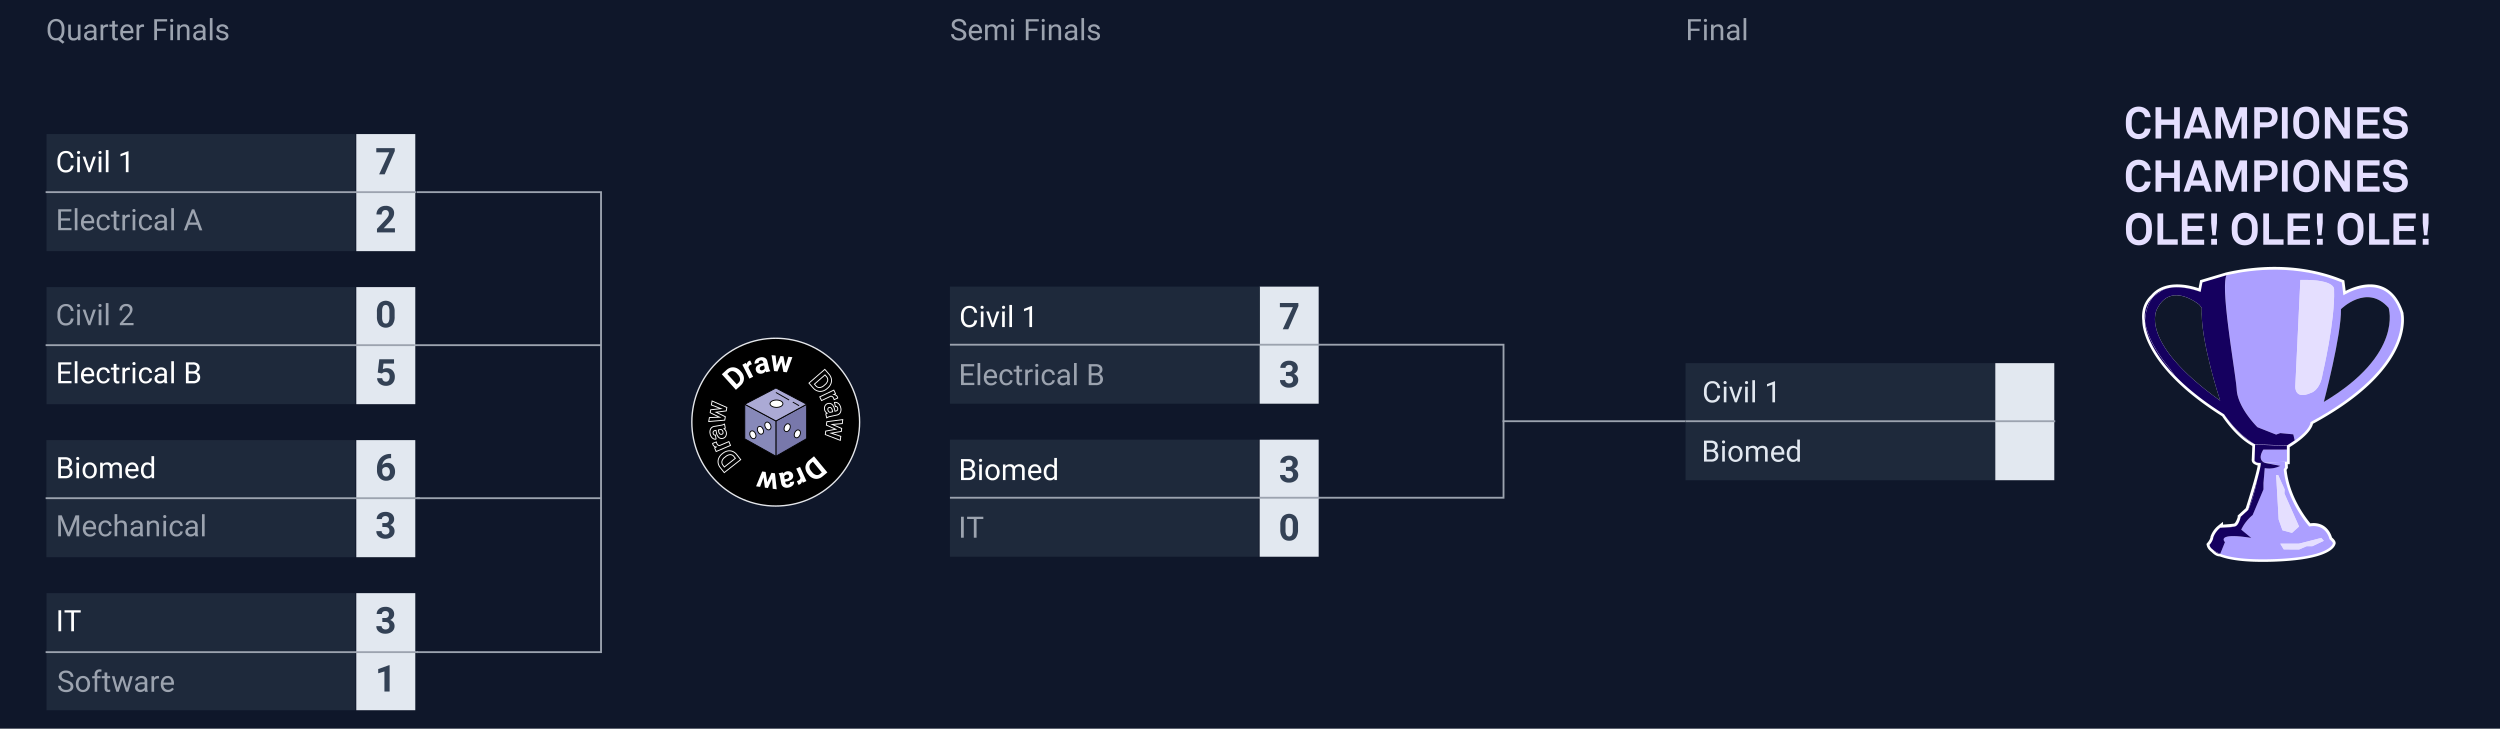 <svg xmlns="http://www.w3.org/2000/svg" viewBox="0 0 1356 395.23"><defs><style>.cls-1{fill:#0f172a}.cls-5{fill:#e5dfff}.cls-12{stroke:#fff}.cls-10,.cls-12,.cls-17,.cls-18{stroke-miterlimit:10}.cls-3{fill:#ac9fff}.cls-4{fill:#15005f}.cls-6{fill:#1e293b}.cls-7{fill:#e2e8f0}.cls-8{fill:#9ca3af}.cls-17,.cls-9{fill:#fff}.cls-10,.cls-12,.cls-18{fill:none}.cls-10{stroke:#9ca3af}.cls-12,.cls-17,.cls-18{stroke-width:0.5px}.cls-17,.cls-18{stroke:#000}.cls-19{fill:#334155}@keyframes rotate-banner{from{transform:rotate(0deg)}to{transform:rotate(360deg)}}</style></defs><g id="Layer_2" data-name="Layer 2"><g id="Layer_1-2" data-name="Layer 1"><path class="cls-1" d="M0 0h1356v395.23H0z"/><path d="M1302 169.54c-8.1-24-30.93-9.38-30.93-9.38l-.88-7c-24.12-9.89-48.2-7.17-62.49-3.9l-13.06 3.89-1 5.17c-.63-.26-17.49-7.1-25.76 2.77-3.89 3.57-4.93 8.14-4.39 12.89 0 .78-.13 12.85 16.24 29.75 1.35 1.4 2.82 2.84 4.42 4.3s3.31 3 5.16 4.48c2.64 2.17 5.55 4.4 8.76 6.66 1.28.91 2.62 1.82 4 2.74s2.81 1.85 4.29 2.78c.46.71 7.82 11.87 16.76 16.25a.2.2 0 0 0 .08 0l-.35 8.28s-.31 1 1.09 1.43a2.4 2.4 0 0 0 .64.29h.88a1.87 1.87 0 0 0 .47 0h.06c.61.06-.34 4.21-1.69 9.15-2 7.22-4.82 16.13-4.91 16.4l-4.14 3.79a.28.28 0 0 1 0 .06v.14a.44.44 0 0 1 0 .1l-.06.22c-.35 1.2-1.34 4.11-3 4.65-2.07.35-7.93.69-7.93.69a12.09 12.09 0 0 0-3.79 5.18s0 1.72-2.07 4.13a3.75 3.75 0 0 0 1.23 2.05 7.75 7.75 0 0 0 1 .87c1.07 1.1 2.37 2.06 3.61 1.91 4.6 1.79 12.8 3.31 27.42 2.93 32.57-.86 33.61-8.45 33.61-8.45s.69-.34-1.73-2.41c0 0-1.72-8.62-11-6.9 0 0-12.19-13.32-13.85-31l.75-1.1-.12-3-11 .48 12.13-.53v-8.62q2.41-1.47 4.26-2.79c8.76-6.25 8.49-10 8.49-10 56.87-30.53 48.8-59.35 48.8-59.35Z" style="stroke-width:3px;stroke-miterlimit:10;stroke:#fff;fill:#e5dfff"/><path class="cls-3" d="m1228.31 250.94 12.13-.53v-6.58h-12.76c-3.03 4.93-.51 6.62.63 7.11ZM1226 251ZM1224.58 251.1h.88a5.36 5.36 0 0 1-1.52-.25 2.4 2.4 0 0 0 .64.25ZM1215.14 280.92c-.35 1.2-1.34 4.11-3 4.65 1.67-.27 2.67-3.39 3-4.65ZM1200.62 298.49a8.13 8.13 0 0 0-1-.87 7.75 7.75 0 0 0 1 .87Z"/><path class="cls-3" d="M1236.82 252.63a13.28 13.28 0 0 1-8.45 1.23l-.69 8.1v3.51l-5.86 13.9a23.41 23.41 0 0 0-6.2 7.93l5.43 4.48c-19.74-3.1-14.26 2.3-14.26 2.3l-2.55 6.32c4.6 1.79 12.8 3.31 27.42 2.93 32.57-.86 33.61-8.45 33.61-8.45s.69-.34-1.73-2.41c0 0-1.72-8.62-11-6.9 0 0-12.19-13.32-13.85-31l.75-1.1-.12-3-11 .48a2.78 2.78 0 0 0 .47.16Zm22.23 39.15 1.38 1.55-6.2 2.93h-3.08l-4.16 1.79-8.28-.06-1.89-3.11H1247Zm-19.87-26.31-.12 2.18 7.93 17.92-3.8 3.45-5.17-1.38-2.07-5.86-1.37-24.13h1.08Z"/><path class="cls-4" d="M1167.78 161.13c-3.89 3.57-4.93 8.14-4.39 12.89V174c.41-6 2.06-10.09 4.39-12.87Z"/><path class="cls-3" d="M1202 222c-1.38-.92-2.72-1.83-4-2.74 1.25.86 2.59 1.74 4 2.74ZM1302 169.54c-8.1-24-30.93-9.38-30.93-9.38l-.88-7c-24.12-9.89-48.2-7.17-62.49-3.9-3.47 7.13 4.84 52.16 5.53 62.16s11.27 20.28 11.27 20.28l10.11 4 2.24-.82 7.06.68.82 3.41-4.26 2.79q2.41-1.47 4.26-2.79c8.76-6.25 8.49-10 8.49-10 56.85-30.61 48.78-59.43 48.78-59.43Zm-48.78 43.64c-8.62 3.79-8.27-3.45-8.27-3.45l2.76-57.91c20-.35 18.27 5.51 18.27 5.51.69 16.55-6.21 45.51-6.21 45.51-1.41 9.31-6.58 10.34-6.58 10.34Zm7.24 4.83s9.65-36.55 9.31-50.33c0 0 14.13-14.14 25.85-.69-.03.01 8.25 25.16-35.19 51.01ZM1206.26 224.73q-2.26-1.39-4.26-2.73 2.07 1.38 4.29 2.78Z"/><path class="cls-4" d="M1226.01 251.04h.01l2.29-.1-2.3.1zM1219.41 276.6c2.12-4.41 3.79-11 4.91-16.4-1.98 7.22-4.82 16.13-4.91 16.4ZM1204.24 286.26s5.86 0 7.93-.69c-2.07.35-7.93.69-7.93.69ZM1225.47 251.06a1.87 1.87 0 0 0 .47 0h-.51ZM1204.23 300.4a16.08 16.08 0 0 1-3.61-1.91c1.06 1.1 2.38 2.06 3.61 1.91ZM1206.29 224.77c.46.71 7.82 11.87 16.76 16.25-1.19-.65-9.18-5.3-16.76-16.25ZM1179.63 203.77c-.88-1.17-1.75-2.39-2.62-3.69 0 0-12.22-13.63-13.62-26.06 0 .78-.13 12.85 16.24 29.75a112.53 112.53 0 0 0 9.58 8.78 112.53 112.53 0 0 1-9.58-8.78ZM1193.54 158.36c-.63-.26-17.49-7.1-25.76 2.77a18.47 18.47 0 0 1 3.36-2.42s5.52-6.2 22.4-.35ZM1222.86 249.38s-.32 1 1.08 1.43a2.3 2.3 0 0 1-1.08-1.43Z"/><path class="cls-4" d="M1222.86 249.38a2.3 2.3 0 0 0 1.08 1.43 5.36 5.36 0 0 0 1.52.25h.51l2.3-.1c-1.14-.49-3.66-2.18-.63-7.11h12.76v-2l-17.24-.69ZM1224.33 260.19c-1.12 5.38-2.79 12-4.91 16.4l-4.14 3.79a.28.28 0 0 1 0 .06v.14a.44.44 0 0 1 0 .1l-.06.22c-.33 1.26-1.33 4.38-3 4.65-2.07.69-7.93.69-7.93.69a12.09 12.09 0 0 0-3.79 5.18s0 1.72-2.07 4.13a3.75 3.75 0 0 0 1.23 2.05 8.13 8.13 0 0 1 1 .87 16.08 16.08 0 0 0 3.61 1.91l2.55-6.32s-5.48-5.4 14.26-2.3l-5.43-4.48a23.41 23.41 0 0 1 6.2-7.93l5.86-13.9V262l.69-8.1a13.28 13.28 0 0 0 8.45-1.23l-8-1.53a2.78 2.78 0 0 1-.47-.16l-2.29.1c.54.02-.41 4.17-1.76 9.11ZM1243.88 235.59l-7.06-.68-2.24.82-10.11-4s-10.58-10.29-11.27-20.28-9-55-5.53-62.16l-13.06 3.89-1 5.17c-16.88-5.85-22.4.35-22.4.35a18.47 18.47 0 0 0-3.36 2.42c-2.33 2.78-4 6.89-4.39 12.84v.04c1.4 12.43 13.62 26.06 13.62 26.06.87 1.3 1.74 2.52 2.62 3.69a112.53 112.53 0 0 0 9.58 8.78c2.64 2.17 5.55 4.4 8.76 6.66 1.28.91 2.62 1.82 4 2.74s2.81 1.85 4.29 2.78c7.58 10.95 15.57 15.6 16.76 16.25a.2.2 0 0 0 .08 0l17.24.69 4.26-2.79Zm-73.77-68.26c7.58-14.82 22.75-2.07 22.75-2.07l1.38 1.73c-1 17.23 10 50.33 10 50.33-45.51-32.41-34.13-49.99-34.13-49.99Z"/><path class="cls-5" d="M1266 157.33s1.72-5.86-18.27-5.51l-2.76 57.91s-.35 7.24 8.27 3.45c0 0 5.17-1 6.55-10.34-.05 0 6.85-28.96 6.21-45.51Z"/><path class="cls-1" d="M1295.59 167c-11.72-13.45-25.85.69-25.85.69.34 13.78-9.31 50.33-9.31 50.33 43.44-25.87 35.16-51.02 35.16-51.02ZM1194.24 167l-1.38-1.73s-15.17-12.75-22.75 2.07c0 0-11.38 17.58 34.13 50 0-.02-11.03-33.12-10-50.34Z"/><path class="cls-5" d="m1234.58 257.65 1.37 24.13 2.07 5.86 5.17 1.38 3.8-3.45-7.93-17.92.12-2.18-3.52-7.82h-1.08zM1236.82 294.88l1.89 3.11 8.28.06 4.16-1.79h3.08l6.2-2.93-1.38-1.55-12.06 3.1h-10.17z"/><path class="cls-6" d="M25.25 155.72h167.5v32H25.25z"/><path class="cls-7" d="M193.25 155.72h32v32h-32z"/><path class="cls-8" d="M39.93 172.79a4.16 4.16 0 0 1-1.33 2.78 4.34 4.34 0 0 1-3 1 4 4 0 0 1-3.23-1.44 5.82 5.82 0 0 1-1.21-3.87v-1.09a6.44 6.44 0 0 1 .56-2.79 4.23 4.23 0 0 1 1.61-1.85 4.44 4.44 0 0 1 2.4-.64 4.09 4.09 0 0 1 2.91 1 4.22 4.22 0 0 1 1.27 2.8h-1.5a3.38 3.38 0 0 0-.85-2 2.62 2.62 0 0 0-1.83-.61 2.67 2.67 0 0 0-2.25 1.07 4.82 4.82 0 0 0-.82 3v1.1a5 5 0 0 0 .78 2.95 2.49 2.49 0 0 0 2.16 1.1 2.89 2.89 0 0 0 1.92-.57 3.19 3.19 0 0 0 .89-2ZM41.76 165.7a.83.83 0 0 1 .22-.59.79.79 0 0 1 .63-.24.82.82 0 0 1 .64.24.83.83 0 0 1 .22.59.82.82 0 0 1-.22.59.85.85 0 0 1-.64.23.78.78 0 0 1-.85-.82Zm1.56 10.7h-1.44v-8.46h1.44ZM48.43 174.44l2.09-6.5H52l-3 8.46h-1.1l-3.06-8.46h1.48ZM53.39 165.7a.88.88 0 0 1 .22-.59.8.8 0 0 1 .64-.24.83.83 0 0 1 .64.24.87.87 0 0 1 .21.59.85.85 0 0 1-.21.59.86.86 0 0 1-.64.23.83.83 0 0 1-.64-.23.86.86 0 0 1-.22-.59ZM55 176.4h-1.49v-8.46H55ZM58.84 176.4h-1.45v-12h1.45ZM72.42 176.4H65v-1l3.9-4.4a9.62 9.62 0 0 0 1.21-1.61 2.69 2.69 0 0 0 .33-1.29 2 2 0 0 0-.54-1.46 1.89 1.89 0 0 0-1.44-.57 2.23 2.23 0 0 0-1.67.62 2.32 2.32 0 0 0-.6 1.7h-1.44a3.35 3.35 0 0 1 1-2.54 3.75 3.75 0 0 1 2.7-1 3.57 3.57 0 0 1 2.51.83 2.8 2.8 0 0 1 .92 2.21c0 1.12-.71 2.46-2.14 4l-3 3.31h5.71Z"/><path class="cls-6" d="M25.25 187.22h167.5v32H25.25z"/><path class="cls-7" d="M193.25 187.22h32v32h-32z"/><path class="cls-9" d="M38 202.64h-4.93v4h5.72v1.23h-7.22v-11.35h7.14v1.23h-5.64v3.66H38ZM42 207.9h-1.44v-12H42ZM47.82 208.05a3.66 3.66 0 0 1-2.82-1.13 4.16 4.16 0 0 1-1.08-3v-.27a5.09 5.09 0 0 1 .48-2.25 3.74 3.74 0 0 1 1.34-1.54 3.33 3.33 0 0 1 1.87-.56 3.19 3.19 0 0 1 2.57 1.08 4.71 4.71 0 0 1 .91 3.11v.6h-5.7a3 3 0 0 0 .73 2 2.28 2.28 0 0 0 1.78.77 2.53 2.53 0 0 0 1.3-.31 3.31 3.31 0 0 0 .93-.83l.88.69a3.55 3.55 0 0 1-3.19 1.64Zm-.18-7.57a1.92 1.92 0 0 0-1.46.63 3.07 3.07 0 0 0-.74 1.79h4.24v-.11a2.76 2.76 0 0 0-.6-1.71 1.81 1.81 0 0 0-1.44-.6ZM56.18 206.87a2.07 2.07 0 0 0 1.35-.46 1.7 1.7 0 0 0 .65-1.18h1.36a2.56 2.56 0 0 1-.5 1.39 3.39 3.39 0 0 1-1.23 1 3.53 3.53 0 0 1-1.63.39 3.46 3.46 0 0 1-2.74-1.15 4.59 4.59 0 0 1-1-3.15v-.24a5.12 5.12 0 0 1 .45-2.2 3.44 3.44 0 0 1 1.3-1.49 3.74 3.74 0 0 1 2-.53 3.39 3.39 0 0 1 2.36.85 3 3 0 0 1 1 2.21h-1.37a2 2 0 0 0-.63-1.35 1.92 1.92 0 0 0-1.37-.52 2 2 0 0 0-1.71.79 3.68 3.68 0 0 0-.61 2.29v.27a3.63 3.63 0 0 0 .6 2.25 2 2 0 0 0 1.72.83ZM63.13 197.4v2h1.58v1.12h-1.58v5.25a1.17 1.17 0 0 0 .21.76.89.89 0 0 0 .72.26 3.22 3.22 0 0 0 .69-.1v1.17a4.35 4.35 0 0 1-1.11.15 1.78 1.78 0 0 1-1.46-.58 2.52 2.52 0 0 1-.5-1.67v-5.24h-1.54v-1.12h1.54v-2ZM70.48 200.74a4 4 0 0 0-.71-.05 1.9 1.9 0 0 0-1.93 1.21v6h-1.45v-8.46h1.41v1a2.27 2.27 0 0 1 2-1.13 1.39 1.39 0 0 1 .64.11ZM71.82 197.2a.87.87 0 0 1 .21-.59.82.82 0 0 1 .64-.24.83.83 0 0 1 .64.24.88.88 0 0 1 .22.59.78.78 0 0 1-.86.82.76.76 0 0 1-.85-.82Zm1.56 10.7h-1.45v-8.46h1.45ZM79.08 206.87a2.07 2.07 0 0 0 1.35-.46 1.65 1.65 0 0 0 .64-1.18h1.37a2.65 2.65 0 0 1-.5 1.39 3.39 3.39 0 0 1-1.23 1 3.56 3.56 0 0 1-1.63.39 3.46 3.46 0 0 1-2.74-1.15 4.59 4.59 0 0 1-1-3.15v-.24a5.12 5.12 0 0 1 .45-2.2 3.38 3.38 0 0 1 1.3-1.49 3.71 3.71 0 0 1 2-.53 3.4 3.4 0 0 1 2.37.85 3.06 3.06 0 0 1 1 2.21h-1.39a2 2 0 0 0-.62-1.35 1.93 1.93 0 0 0-1.38-.52 2 2 0 0 0-1.7.79 3.68 3.68 0 0 0-.61 2.29v.27a3.63 3.63 0 0 0 .6 2.25 2 2 0 0 0 1.72.83ZM89.28 207.9a3.19 3.19 0 0 1-.2-.89 3.23 3.23 0 0 1-2.4 1 3 3 0 0 1-2.06-.7 2.3 2.3 0 0 1-.8-1.8 2.4 2.4 0 0 1 1-2.05 4.78 4.78 0 0 1 2.82-.73h1.41v-.66a1.6 1.6 0 0 0-.46-1.21 1.8 1.8 0 0 0-1.33-.45 2.11 2.11 0 0 0-1.3.39 1.15 1.15 0 0 0-.52.95H84a2 2 0 0 1 .44-1.22 3.05 3.05 0 0 1 1.22-.94 4.12 4.12 0 0 1 1.69-.34 3.32 3.32 0 0 1 2.29.73 2.61 2.61 0 0 1 .86 2v3.89a4.7 4.7 0 0 0 .3 1.85v.13Zm-2.39-1.1a2.52 2.52 0 0 0 1.29-.36 2.08 2.08 0 0 0 .88-.91v-1.73h-1.13c-1.78 0-2.66.51-2.66 1.55a1.31 1.31 0 0 0 .45 1.06 1.72 1.72 0 0 0 1.17.39ZM94.34 207.9h-1.45v-12h1.45ZM100.84 207.9v-11.38h3.72a4.31 4.31 0 0 1 2.78.77 2.73 2.73 0 0 1 .94 2.26 2.25 2.25 0 0 1-.46 1.41 2.88 2.88 0 0 1-1.23.95 2.67 2.67 0 0 1 1.46 1 2.89 2.89 0 0 1 .53 1.73 3 3 0 0 1-1 2.4 4.08 4.08 0 0 1-2.81.88Zm1.5-6.53h2.26a2.37 2.37 0 0 0 1.58-.49 1.66 1.66 0 0 0 .59-1.34 1.6 1.6 0 0 0-.55-1.36 2.64 2.64 0 0 0-1.66-.43h-2.22Zm0 1.21v4.09h2.48a2.41 2.41 0 0 0 1.65-.54 1.91 1.91 0 0 0 .6-1.5c0-1.37-.74-2-2.23-2Z"/><path class="cls-6" d="M25.16 238.72h167.58v32H25.16z"/><path class="cls-7" d="M193.25 238.72h32v32h-32z"/><path class="cls-9" d="M31.57 259.4V248h3.71a4.32 4.32 0 0 1 2.79.77 2.75 2.75 0 0 1 .93 2.26 2.3 2.3 0 0 1-.45 1.41 2.88 2.88 0 0 1-1.23.95 2.61 2.61 0 0 1 1.45 1 2.83 2.83 0 0 1 .54 1.73 3 3 0 0 1-1 2.4 4.1 4.1 0 0 1-2.81.88Zm1.5-6.53h2.26a2.39 2.39 0 0 0 1.58-.49 1.67 1.67 0 0 0 .59-1.38 1.63 1.63 0 0 0-.55-1.36 2.67 2.67 0 0 0-1.67-.43h-2.21Zm0 1.21v4.09h2.47a2.38 2.38 0 0 0 1.65-.54 1.89 1.89 0 0 0 .61-1.5c0-1.37-.74-2-2.23-2ZM41.31 248.7a.87.87 0 0 1 .21-.59.86.86 0 0 1 1.5.59.82.82 0 0 1-.22.59 1 1 0 0 1-1.28 0 .85.85 0 0 1-.21-.59Zm1.56 10.7h-1.44v-8.46h1.44ZM44.8 255.09a4.91 4.91 0 0 1 .49-2.23 3.62 3.62 0 0 1 1.36-1.53 3.69 3.69 0 0 1 2-.54 3.58 3.58 0 0 1 2.78 1.21 4.62 4.62 0 0 1 1.07 3.18v.1a5 5 0 0 1-.48 2.22 3.59 3.59 0 0 1-1.35 1.5 3.77 3.77 0 0 1-2 .54 3.57 3.57 0 0 1-2.78-1.19 4.59 4.59 0 0 1-1.07-3.17Zm1.45.17a3.59 3.59 0 0 0 .66 2.26 2.21 2.21 0 0 0 3.49 0 4 4 0 0 0 .65-2.42 3.6 3.6 0 0 0-.66-2.25 2.18 2.18 0 0 0-3.48 0 3.88 3.88 0 0 0-.66 2.41ZM55.67 250.94v.94a3.1 3.1 0 0 1 2.5-1.09 2.42 2.42 0 0 1 2.42 1.36 3.18 3.18 0 0 1 1.1-1 3.22 3.22 0 0 1 1.59-.37c1.86 0 2.8 1 2.83 2.94v5.67h-1.4v-5.58a1.94 1.94 0 0 0-.42-1.36 1.81 1.81 0 0 0-1.39-.45 1.91 1.91 0 0 0-1.33.48 2 2 0 0 0-.62 1.3v5.61H59.5v-5.54a1.62 1.62 0 0 0-1.81-1.85 1.93 1.93 0 0 0-1.94 1.21v6.18H54.3v-8.46ZM71.84 259.55a3.67 3.67 0 0 1-2.8-1.13 4.17 4.17 0 0 1-1.08-3v-.26a5.09 5.09 0 0 1 .48-2.25 3.76 3.76 0 0 1 1.35-1.54 3.31 3.31 0 0 1 1.87-.56 3.17 3.17 0 0 1 2.56 1.08 4.71 4.71 0 0 1 .92 3.11v.6h-5.73a3 3 0 0 0 .73 2 2.28 2.28 0 0 0 1.78.77 2.47 2.47 0 0 0 1.29-.31 3.06 3.06 0 0 0 .93-.83l.89.69a3.55 3.55 0 0 1-3.19 1.63Zm-.18-7.55a2 2 0 0 0-1.47.64 3.06 3.06 0 0 0-.73 1.79h4.23v-.11a2.75 2.75 0 0 0-.59-1.71 1.85 1.85 0 0 0-1.44-.61ZM76.46 255.1a4.92 4.92 0 0 1 .92-3.13 2.9 2.9 0 0 1 2.41-1.18 2.93 2.93 0 0 1 2.35 1v-4.4h1.45v12h-1.33l-.07-.91a2.93 2.93 0 0 1-2.41 1.06 2.9 2.9 0 0 1-2.4-1.2 5 5 0 0 1-.92-3.14Zm1.44.16a3.71 3.71 0 0 0 .6 2.25 1.9 1.9 0 0 0 1.64.82 2.1 2.1 0 0 0 2-1.24v-3.88a2.11 2.11 0 0 0-2-1.2 1.92 1.92 0 0 0-1.65.82 4.11 4.11 0 0 0-.59 2.43Z"/><path class="cls-6" d="M25.16 270.22h167.58v32H25.16z"/><path class="cls-7" d="M193.25 270.22h32v32h-32z"/><path class="cls-8" d="m33.5 279.52 3.72 9.28 3.72-9.28h2v11.38h-1.5v-4.43l.14-4.78-3.74 9.21h-1.2l-3.72-9.19.15 4.76v4.43h-1.5v-11.38ZM48.82 291.05a3.67 3.67 0 0 1-2.8-1.13 4.17 4.17 0 0 1-1.08-3v-.26a5.09 5.09 0 0 1 .48-2.25 3.69 3.69 0 0 1 1.35-1.54 3.29 3.29 0 0 1 1.87-.56 3.18 3.18 0 0 1 2.56 1.08 4.71 4.71 0 0 1 .91 3.11v.6h-5.72a3 3 0 0 0 .73 2 2.26 2.26 0 0 0 1.77.77 2.5 2.5 0 0 0 1.3-.31 3.31 3.31 0 0 0 .93-.83l.88.69a3.54 3.54 0 0 1-3.18 1.63Zm-.18-7.58a1.93 1.93 0 0 0-1.47.64 3.13 3.13 0 0 0-.74 1.79h4.24v-.11a2.7 2.7 0 0 0-.6-1.71 1.81 1.81 0 0 0-1.43-.61ZM57.18 289.87a2.06 2.06 0 0 0 1.35-.47 1.65 1.65 0 0 0 .64-1.17h1.36a2.56 2.56 0 0 1-.5 1.39 3.23 3.23 0 0 1-1.23 1 3.52 3.52 0 0 1-1.62.39 3.47 3.47 0 0 1-2.75-1.15 4.59 4.59 0 0 1-1-3.15v-.24a5.12 5.12 0 0 1 .45-2.2 3.44 3.44 0 0 1 1.3-1.49 3.77 3.77 0 0 1 2-.53 3.37 3.37 0 0 1 2.36.85 3 3 0 0 1 1 2.21h-1.37a2 2 0 0 0-.62-1.35 2 2 0 0 0-1.38-.53 2 2 0 0 0-1.71.8 3.74 3.74 0 0 0-.61 2.29v.27a3.63 3.63 0 0 0 .61 2.25 2 2 0 0 0 1.72.83ZM63.6 283.47a3.08 3.08 0 0 1 2.5-1.18c1.79 0 2.69 1 2.71 3v5.59h-1.45v-5.6a1.88 1.88 0 0 0-.42-1.35 1.66 1.66 0 0 0-1.27-.44 2.12 2.12 0 0 0-1.24.38 2.64 2.64 0 0 0-.83 1v6h-1.44v-12h1.44ZM76.19 290.9a3.19 3.19 0 0 1-.19-.9 3.26 3.26 0 0 1-2.41 1 3 3 0 0 1-2-.7 2.3 2.3 0 0 1-.8-1.8 2.39 2.39 0 0 1 1-2.05 4.79 4.79 0 0 1 2.83-.73H76v-.66a1.63 1.63 0 0 0-.45-1.21 1.81 1.81 0 0 0-1.33-.45 2.11 2.11 0 0 0-1.3.39 1.16 1.16 0 0 0-.53 1H70.9a2 2 0 0 1 .45-1.23 3.13 3.13 0 0 1 1.22-.93 4.08 4.08 0 0 1 1.69-.34 3.33 3.33 0 0 1 2.29.73 2.65 2.65 0 0 1 .86 2v3.89a4.7 4.7 0 0 0 .3 1.85v.13Zm-2.4-1.1a2.46 2.46 0 0 0 1.29-.36 2.08 2.08 0 0 0 .88-.91v-1.73h-1.13c-1.77 0-2.65.51-2.65 1.55a1.31 1.31 0 0 0 .45 1.06 1.71 1.71 0 0 0 1.16.39ZM81 282.44v1.07a3.05 3.05 0 0 1 2.53-1.22c1.79 0 2.69 1 2.7 3v5.59h-1.35v-5.6a2 2 0 0 0-.42-1.35 1.68 1.68 0 0 0-1.28-.44 2.06 2.06 0 0 0-1.23.38 2.55 2.55 0 0 0-.83 1v6h-1.44v-8.46ZM88.51 280.2a.83.83 0 0 1 .22-.59.79.79 0 0 1 .63-.24.82.82 0 0 1 .64.24.83.83 0 0 1 .22.59.82.82 0 0 1-.22.59.85.85 0 0 1-.64.23.78.78 0 0 1-.85-.82Zm1.56 10.7h-1.44v-8.46h1.44ZM95.78 289.87a2.06 2.06 0 0 0 1.35-.47 1.65 1.65 0 0 0 .64-1.17h1.37a2.73 2.73 0 0 1-.5 1.39 3.39 3.39 0 0 1-1.23 1 3.59 3.59 0 0 1-1.63.39A3.48 3.48 0 0 1 93 289.9a4.59 4.59 0 0 1-1-3.15v-.24a5.12 5.12 0 0 1 .45-2.2 3.46 3.46 0 0 1 1.31-1.49 3.71 3.71 0 0 1 2-.53 3.37 3.37 0 0 1 2.36.85 3.07 3.07 0 0 1 1 2.21h-1.35a2 2 0 0 0-.62-1.35 1.93 1.93 0 0 0-1.38-.53 2 2 0 0 0-1.71.8 3.74 3.74 0 0 0-.6 2.29v.27a3.63 3.63 0 0 0 .6 2.25 2 2 0 0 0 1.72.79ZM106 290.9a3.19 3.19 0 0 1-.2-.89 3.27 3.27 0 0 1-2.41 1 3 3 0 0 1-2.05-.7 2.3 2.3 0 0 1-.8-1.8 2.39 2.39 0 0 1 1-2.05 4.79 4.79 0 0 1 2.83-.73h1.4v-.66a1.63 1.63 0 0 0-.45-1.21 1.82 1.82 0 0 0-1.34-.45 2.1 2.1 0 0 0-1.29.39 1.16 1.16 0 0 0-.53 1h-1.45a2 2 0 0 1 .45-1.23 3.13 3.13 0 0 1 1.22-.93 4.08 4.08 0 0 1 1.69-.34 3.33 3.33 0 0 1 2.29.73 2.65 2.65 0 0 1 .86 2v3.89a4.7 4.7 0 0 0 .3 1.85v.13Zm-2.4-1.1a2.52 2.52 0 0 0 1.29-.36 2.08 2.08 0 0 0 .88-.91v-1.73h-1.13c-1.77 0-2.66.51-2.66 1.55a1.32 1.32 0 0 0 .46 1.06 1.71 1.71 0 0 0 1.14.39ZM111 290.9h-1.44v-12H111Z"/><path class="cls-6" d="M25.25 321.72h167.5v32H25.25z"/><path class="cls-9" d="M33.18 342.4h-1.5V331h1.5ZM43.78 332.25h-3.66v10.15h-1.49v-10.15H35V331h8.8Z"/><path class="cls-6" d="M25.25 353.22h167.5v32H25.25z"/><path class="cls-7" d="M193.25 321.72h32v32h-32z"/><path class="cls-7" d="M193.25 353.22h32v32h-32z"/><path class="cls-6" d="M25.25 72.72h167.5v32H25.25z"/><path class="cls-7" d="M193.25 72.72h32v32h-32z"/><path class="cls-9" d="M39.93 89.79a4.16 4.16 0 0 1-1.33 2.78 4.34 4.34 0 0 1-3 1 4 4 0 0 1-3.23-1.44 5.82 5.82 0 0 1-1.21-3.87v-1.11a6.44 6.44 0 0 1 .56-2.79 4.23 4.23 0 0 1 1.61-1.85 4.44 4.44 0 0 1 2.4-.64 4.09 4.09 0 0 1 2.91 1 4.22 4.22 0 0 1 1.27 2.8h-1.5a3.38 3.38 0 0 0-.85-2 2.62 2.62 0 0 0-1.83-.61 2.67 2.67 0 0 0-2.25 1.07 4.82 4.82 0 0 0-.82 3v1.1a5 5 0 0 0 .78 3 2.49 2.49 0 0 0 2.16 1.1 2.89 2.89 0 0 0 1.92-.57 3.19 3.19 0 0 0 .89-2ZM41.76 82.7a.83.83 0 0 1 .22-.59.79.79 0 0 1 .63-.24.82.82 0 0 1 .64.24.83.83 0 0 1 .22.59.82.82 0 0 1-.22.59.85.85 0 0 1-.64.23.78.78 0 0 1-.85-.82Zm1.56 10.7h-1.44v-8.46h1.44ZM48.43 91.44l2.09-6.5H52l-3 8.46h-1.1l-3.1-8.46h1.48ZM53.39 82.7a.88.88 0 0 1 .22-.59.8.8 0 0 1 .64-.24.83.83 0 0 1 .64.24.87.87 0 0 1 .21.59.85.85 0 0 1-.21.59.86.86 0 0 1-.64.23.83.83 0 0 1-.64-.23.86.86 0 0 1-.22-.59ZM55 93.4h-1.49v-8.46H55ZM58.84 93.4h-1.45v-12h1.45ZM69.71 93.4h-1.45v-9.64l-2.91 1.07v-1.31L69.49 82h.22Z"/><path class="cls-6" d="M25.25 104.22h167.5v32H25.25z"/><path class="cls-7" d="M193.25 104.22h32v32h-32z"/><path class="cls-8" d="M38 119.64h-4.93v4h5.72v1.23h-7.22v-11.35h7.14v1.23h-5.64v3.66H38ZM42 124.9h-1.44v-12H42ZM47.82 125.05a3.66 3.66 0 0 1-2.82-1.13 4.16 4.16 0 0 1-1.08-3v-.27a5.09 5.09 0 0 1 .48-2.25 3.74 3.74 0 0 1 1.34-1.54 3.33 3.33 0 0 1 1.87-.56 3.19 3.19 0 0 1 2.57 1.08 4.71 4.71 0 0 1 .91 3.11v.6h-5.7a3 3 0 0 0 .73 2 2.28 2.28 0 0 0 1.78.77 2.53 2.53 0 0 0 1.3-.31 3.31 3.31 0 0 0 .93-.83l.88.69a3.55 3.55 0 0 1-3.19 1.64Zm-.18-7.57a1.92 1.92 0 0 0-1.46.63 3.07 3.07 0 0 0-.74 1.79h4.24v-.11a2.76 2.76 0 0 0-.6-1.71 1.81 1.81 0 0 0-1.44-.6ZM56.18 123.87a2.07 2.07 0 0 0 1.35-.46 1.7 1.7 0 0 0 .65-1.18h1.36a2.56 2.56 0 0 1-.5 1.39 3.39 3.39 0 0 1-1.23 1 3.53 3.53 0 0 1-1.63.39 3.46 3.46 0 0 1-2.74-1.15 4.59 4.59 0 0 1-1-3.15v-.24a5.12 5.12 0 0 1 .45-2.2 3.44 3.44 0 0 1 1.3-1.49 3.74 3.74 0 0 1 2-.53 3.39 3.39 0 0 1 2.36.85 3 3 0 0 1 1 2.21h-1.37a2 2 0 0 0-.63-1.35 1.92 1.92 0 0 0-1.37-.52 2 2 0 0 0-1.71.79 3.68 3.68 0 0 0-.61 2.29v.27a3.63 3.63 0 0 0 .6 2.25 2 2 0 0 0 1.72.83ZM63.13 114.4v2h1.58v1.12h-1.58v5.25a1.17 1.17 0 0 0 .21.76.89.89 0 0 0 .72.26 3.22 3.22 0 0 0 .69-.1v1.17a4.35 4.35 0 0 1-1.11.15 1.78 1.78 0 0 1-1.46-.58 2.52 2.52 0 0 1-.5-1.67v-5.24h-1.54v-1.12h1.54v-2ZM70.48 117.74a4 4 0 0 0-.71 0 1.9 1.9 0 0 0-1.93 1.21v6h-1.45v-8.46h1.41v1a2.27 2.27 0 0 1 2-1.13 1.39 1.39 0 0 1 .64.11ZM71.82 114.2a.87.87 0 0 1 .21-.59.82.82 0 0 1 .64-.24.83.83 0 0 1 .64.24.88.88 0 0 1 .22.59.78.78 0 0 1-.86.82.76.76 0 0 1-.85-.82Zm1.56 10.7h-1.45v-8.46h1.45ZM79.08 123.87a2.07 2.07 0 0 0 1.35-.46 1.65 1.65 0 0 0 .64-1.18h1.37a2.65 2.65 0 0 1-.5 1.39 3.39 3.39 0 0 1-1.23 1 3.56 3.56 0 0 1-1.63.39 3.46 3.46 0 0 1-2.74-1.15 4.59 4.59 0 0 1-1-3.15v-.24a5.12 5.12 0 0 1 .45-2.2 3.38 3.38 0 0 1 1.3-1.49 3.71 3.71 0 0 1 2-.53 3.4 3.4 0 0 1 2.37.85 3.06 3.06 0 0 1 1 2.21h-1.39a2 2 0 0 0-.62-1.35 1.93 1.93 0 0 0-1.38-.52 2 2 0 0 0-1.7.79 3.68 3.68 0 0 0-.61 2.29v.27a3.63 3.63 0 0 0 .6 2.25 2 2 0 0 0 1.72.83ZM89.28 124.9a3.19 3.19 0 0 1-.2-.89 3.23 3.23 0 0 1-2.4 1 3 3 0 0 1-2.06-.7 2.3 2.3 0 0 1-.8-1.8 2.4 2.4 0 0 1 1-2 4.78 4.78 0 0 1 2.82-.73h1.41v-.66a1.6 1.6 0 0 0-.46-1.21 1.8 1.8 0 0 0-1.33-.45 2.11 2.11 0 0 0-1.3.39 1.15 1.15 0 0 0-.52 1H84a2 2 0 0 1 .44-1.22 3.05 3.05 0 0 1 1.22-.94 4.12 4.12 0 0 1 1.69-.34 3.32 3.32 0 0 1 2.29.73 2.61 2.61 0 0 1 .86 2v3.89a4.7 4.7 0 0 0 .3 1.85v.13Zm-2.39-1.1a2.52 2.52 0 0 0 1.29-.36 2.08 2.08 0 0 0 .88-.91v-1.73h-1.13c-1.78 0-2.66.51-2.66 1.55a1.31 1.31 0 0 0 .45 1.06 1.72 1.72 0 0 0 1.17.39ZM94.34 124.9h-1.45v-12h1.45ZM107.12 121.92h-4.77l-1.07 3h-1.54l4.34-11.38h1.31l4.36 11.38h-1.54Zm-4.31-1.23h3.87l-1.94-5.32Z"/><path class="cls-7" d="M683.25 155.47h32v32h-32z"/><path class="cls-6" d="M515.25 155.47h168v32h-168z"/><path class="cls-6" d="M515.25 186.97h168v32h-168z"/><path class="cls-7" d="M683.25 186.97h32v32h-32z"/><path class="cls-6" d="M515.25 238.47h167.5v32h-167.5z"/><path class="cls-7" d="M683.25 238.47h32v32h-32z"/><path class="cls-6" d="M515.25 269.97h167.5v32h-167.5z"/><path class="cls-7" d="M683.25 269.97h32v32h-32z"/><path class="cls-10" d="M226 104.22h100v249.5H226M224.75 187.22H326M226 270.22h100"/><g style="animation:rotate-banner 20000ms infinite linear;transform-origin:center;transform-box:fill-box"><circle cx="420.75" cy="228.97" r="45.5" style="stroke:#e5e7eb;stroke-width:0.75px;stroke-miterlimit:10"/><path class="cls-9" d="m399.16 211.43-7.65-8.43 2.59-2.35a5.36 5.36 0 0 1 2.44-1.31 4.84 4.84 0 0 1 2.66.18 6 6 0 0 1 2.4 1.65l.35.39a5.88 5.88 0 0 1 1.41 2.53 4.68 4.68 0 0 1-.07 2.65 5.33 5.33 0 0 1-1.52 2.31Zm-4.64-8.59 5.11 5.62.84-.76a2.59 2.59 0 0 0 .95-2.08 4.1 4.1 0 0 0-1.18-2.4l-.41-.45a4.12 4.12 0 0 0-2.3-1.46 2.52 2.52 0 0 0-2.15.75ZM407.84 197.57a6.57 6.57 0 0 0-.76.31 1.65 1.65 0 0 0-1.1 1.54l2.51 4.93-2 1-3.83-7.53 1.9-1 .52.87a2.07 2.07 0 0 1 1.15-1.89 2.42 2.42 0 0 1 .67-.23ZM415.66 201.9a2.54 2.54 0 0 1-.4-.68 2.76 2.76 0 0 1-1.86 1.39 3 3 0 0 1-2.17-.21 2.32 2.32 0 0 1-1.22-1.57 2.4 2.4 0 0 1 .48-2.24 5 5 0 0 1 2.63-1.39l1-.24-.12-.47a1.38 1.38 0 0 0-.51-.84 1.2 1.2 0 0 0-1-.12 1.34 1.34 0 0 0-.8.48.92.92 0 0 0-.14.8l-2.19.54a2.21 2.21 0 0 1 .12-1.43 2.94 2.94 0 0 1 1-1.26 4.61 4.61 0 0 1 1.72-.78 3.65 3.65 0 0 1 2.6.18 2.71 2.71 0 0 1 1.41 1.92l.87 3.56a4 4 0 0 0 .75 1.69v.13Zm-2.19-1.08a2 2 0 0 0 .85-.44 1.47 1.47 0 0 0 .46-.73l-.34-1.41-.82.2c-1.1.27-1.59.79-1.48 1.57v.13a.87.87 0 0 0 .45.6 1.15 1.15 0 0 0 .88.08ZM426 198.76l1.62-5.25 2.17.21-3 8.21-1.88-.18-1.09-5.45-2.1 5.14-1.87-.17-1.35-8.62 2.17.2.59 5.46 2.05-5.21 1.62.16Z"/><path class="cls-12" d="m438.78 207.8 8.6-7.46 2.29 2.65a5.29 5.29 0 0 1 1.25 2.47 4.65 4.65 0 0 1-.24 2.65 5.94 5.94 0 0 1-1.71 2.36l-.39.34a5.87 5.87 0 0 1-2.56 1.36 4.68 4.68 0 0 1-2.65-.14 5.36 5.36 0 0 1-2.28-1.57Zm8.7-4.44-5.74 5 .75.85a2.53 2.53 0 0 0 2.05 1 4.1 4.1 0 0 0 2.43-1.12l.45-.4a4.13 4.13 0 0 0 1.52-2.26 2.58 2.58 0 0 0-.7-2.18ZM452.43 216.78a5.3 5.3 0 0 0-.29-.76 1.66 1.66 0 0 0-1.51-1.14l-5 2.39-1-2 7.63-3.66.92 1.92-.88.49a2.17 2.17 0 0 1 2.07 1.88ZM447.92 224.49a2.68 2.68 0 0 1 .7-.38 2.68 2.68 0 0 1-1.35-1.89 3 3 0 0 1 .26-2.16 2.3 2.3 0 0 1 1.59-1.19 2.41 2.41 0 0 1 2.23.53 5 5 0 0 1 1.33 2.66l.22 1 .47-.11a1.38 1.38 0 0 0 .85-.49 1.16 1.16 0 0 0 .14-1 1.3 1.3 0 0 0-.46-.81.92.92 0 0 0-.8-.16l-.48-2.2a2.19 2.19 0 0 1 1.42.15 2.91 2.91 0 0 1 1.24 1 4.72 4.72 0 0 1 .74 1.74 3.7 3.7 0 0 1-.23 2.59 2.75 2.75 0 0 1-2 1.37l-3.58.79a4 4 0 0 0-1.71.71h-.13Zm1.14-2.16a2 2 0 0 0 .41.86 1.53 1.53 0 0 0 .72.48l1.42-.31-.18-.83c-.24-1.1-.75-1.6-1.53-1.51h-.13a.92.92 0 0 0-.62.44 1.1 1.1 0 0 0-.09.87ZM450.82 234.94l5.22 1.74-.26 2.17-8.14-3.14.22-1.88 5.48-1-5.1-2.22.23-1.87 8.64-1.14-.25 2.16-5.47.46 5.15 2.17-.19 1.62Z"/><path class="cls-9" d="m441.51 247.48 7.26 8.76-2.7 2.23a5.33 5.33 0 0 1-2.5 1.2 4.72 4.72 0 0 1-2.64-.31 5.79 5.79 0 0 1-2.32-1.75l-.34-.4a6 6 0 0 1-1.3-2.59 4.68 4.68 0 0 1 .2-2.65 5.4 5.4 0 0 1 1.62-2.24Zm4.24 8.79-4.85-5.84-.87.72a2.54 2.54 0 0 0-1 2 4.06 4.06 0 0 0 1.07 2.46l.38.46a4.1 4.1 0 0 0 2.23 1.56 2.51 2.51 0 0 0 2.19-.65ZM432.21 260.93a5.55 5.55 0 0 0 .77-.28 1.64 1.64 0 0 0 1.17-1.48l-2.28-5 2.06-.93 3.48 7.7-1.94.88-.47-.89a2.1 2.1 0 0 1-1.24 1.83 2.51 2.51 0 0 1-.68.2ZM424.59 256.24a2.47 2.47 0 0 1 .36.71 2.72 2.72 0 0 1 1.92-1.31 3 3 0 0 1 2.13.36 2.32 2.32 0 0 1 1.15 1.62 2.4 2.4 0 0 1-.58 2.22 4.87 4.87 0 0 1-2.69 1.26l-1 .2.09.48a1.38 1.38 0 0 0 .48.86 1.15 1.15 0 0 0 1 .16 1.33 1.33 0 0 0 .83-.44.88.88 0 0 0 .17-.79l2.22-.44a2.37 2.37 0 0 1-.18 1.43 3.11 3.11 0 0 1-1.07 1.2 4.69 4.69 0 0 1-1.76.71 3.69 3.69 0 0 1-2.59-.3 2.75 2.75 0 0 1-1.32-2l-.7-3.6a4 4 0 0 0-.68-1.72v-.13Zm2.13 1.19a1.84 1.84 0 0 0-.86.39 1.43 1.43 0 0 0-.5.71l.28 1.43.82-.16c1.11-.22 1.63-.72 1.55-1.5v-.13a.88.88 0 0 0-.42-.63 1.14 1.14 0 0 0-.87-.11ZM414.11 258.91l-1.85 5.17-2.16-.3 3.32-8.07 1.87.27.84 5.49 2.33-5 1.87.26.95 8.67-2.16-.3-.34-5.48-2.28 5.1-1.62-.22Z"/><path class="cls-12" d="m401.76 249.3-8.93 7.05-2.17-2.74a5.38 5.38 0 0 1-1.13-2.53 4.64 4.64 0 0 1 .36-2.64 6 6 0 0 1 1.81-2.28l.41-.32a5.9 5.9 0 0 1 2.62-1.24 4.67 4.67 0 0 1 2.64.26 5.28 5.28 0 0 1 2.2 1.67Zm-8.89 4 6-4.72-.71-.88a2.53 2.53 0 0 0-2-1.1 4.09 4.09 0 0 0-2.48 1l-.47.37a4.14 4.14 0 0 0-1.62 2.19 2.56 2.56 0 0 0 .6 2.21ZM388.54 239.71a4.93 4.93 0 0 0 .26.77 1.65 1.65 0 0 0 1.45 1.21l5.09-2.17.88 2.08-7.78 3.31-.83-2 .9-.45a2.07 2.07 0 0 1-1.8-1.28 2.48 2.48 0 0 1-.19-.68ZM393.4 232.21a2.61 2.61 0 0 1-.71.36 2.72 2.72 0 0 1 1.26 1.94 3 3 0 0 1-.36 2.15 2.33 2.33 0 0 1-1.65 1.12 2.38 2.38 0 0 1-2.2-.64 4.85 4.85 0 0 1-1.2-2.71l-.18-1-.48.08a1.46 1.46 0 0 0-.87.45 1.19 1.19 0 0 0-.19 1 1.35 1.35 0 0 0 .43.83.91.91 0 0 0 .79.2l.38 2.22A2.32 2.32 0 0 1 387 238a3 3 0 0 1-1.19-1.1 4.69 4.69 0 0 1-.66-1.77 3.68 3.68 0 0 1 .35-2.58 2.76 2.76 0 0 1 2-1.28l3.61-.62a4.12 4.12 0 0 0 1.74-.64h.13Zm-1.24 2.11a1.89 1.89 0 0 0-.37-.87 1.5 1.5 0 0 0-.7-.51l-1.43.24.14.83c.2 1.12.68 1.64 1.47 1.58h.13a.9.9 0 0 0 .63-.41 1.14 1.14 0 0 0 .13-.86ZM391 221.65l-5.13-2 .36-2.15 8 3.51-.31 1.86-5.51.72 5 2.44-.31 1.86-8.69.75.36-2.15 5.48-.21-5.05-2.4.26-1.61Z"/></g><path class="cls-10" d="M715.51 186.97h100v83h-100M814.88 228.47h100"/><path class="cls-8" d="M34.94 16.47a7.06 7.06 0 0 1-.52 2.84A4.43 4.43 0 0 1 33 21.17l2 1.59-1 .95-2.4-1.91a5 5 0 0 1-1.19.14 4.24 4.24 0 0 1-4-2.54 6.81 6.81 0 0 1-.59-2.83v-.82a7 7 0 0 1 .57-2.9 4.48 4.48 0 0 1 6.42-1.93 4.26 4.26 0 0 1 1.6 1.91 6.93 6.93 0 0 1 .56 2.91Zm-1.5-.74a5.13 5.13 0 0 0-.8-3.1 2.67 2.67 0 0 0-2.28-1.09 2.63 2.63 0 0 0-2.23 1.09 4.91 4.91 0 0 0-.84 3v.84a5.16 5.16 0 0 0 .81 3.07 2.67 2.67 0 0 0 2.27 1.13 2.64 2.64 0 0 0 2.25-1.06 5 5 0 0 0 .82-3ZM42.25 21a3.08 3.08 0 0 1-2.48 1 2.65 2.65 0 0 1-2.06-.78 3.4 3.4 0 0 1-.71-2.39v-5.5h1.44v5.46c0 1.28.53 1.93 1.57 1.93a2.17 2.17 0 0 0 2.2-1.24v-6.15h1.45v8.46h-1.38ZM51.07 21.79a3.19 3.19 0 0 1-.2-.9 3.24 3.24 0 0 1-2.41 1.05 2.94 2.94 0 0 1-2.05-.71 2.28 2.28 0 0 1-.8-1.79 2.39 2.39 0 0 1 1-2.05 4.72 4.72 0 0 1 2.83-.73h1.4V16a1.63 1.63 0 0 0-.45-1.21 1.82 1.82 0 0 0-1.34-.45 2.1 2.1 0 0 0-1.29.39 1.16 1.16 0 0 0-.53.95h-1.45a2 2 0 0 1 .45-1.23 3.13 3.13 0 0 1 1.22-.93 4.08 4.08 0 0 1 1.69-.34 3.33 3.33 0 0 1 2.29.73 2.62 2.62 0 0 1 .86 2v3.89a4.7 4.7 0 0 0 .3 1.85v.13Zm-2.4-1.11a2.5 2.5 0 0 0 1.33-.35 2.08 2.08 0 0 0 .88-.91v-1.74h-1.17c-1.77 0-2.66.52-2.66 1.56a1.29 1.29 0 0 0 .46 1.06 1.71 1.71 0 0 0 1.16.38ZM58.64 14.63a4 4 0 0 0-.71-.06A1.91 1.91 0 0 0 56 15.79v6h-1.45v-8.46H56v1a2.25 2.25 0 0 1 2-1.13 1.39 1.39 0 0 1 .64.11ZM62.32 11.29v2h1.58v1.12h-1.58v5.29a1.17 1.17 0 0 0 .21.76.89.89 0 0 0 .72.26 3.9 3.9 0 0 0 .69-.1v1.17a4.35 4.35 0 0 1-1.11.15 1.78 1.78 0 0 1-1.46-.58 2.52 2.52 0 0 1-.5-1.67v-5.24h-1.53v-1.12h1.53v-2ZM69.09 21.94a3.66 3.66 0 0 1-2.79-1.13 4.18 4.18 0 0 1-1.08-3v-.26a5.09 5.09 0 0 1 .48-2.25 3.83 3.83 0 0 1 1.3-1.57 3.4 3.4 0 0 1 1.87-.55 3.19 3.19 0 0 1 2.57 1.08 4.71 4.71 0 0 1 .91 3.11V18h-5.69a3 3 0 0 0 .73 2 2.28 2.28 0 0 0 1.78.77 2.53 2.53 0 0 0 1.3-.31 3.31 3.31 0 0 0 .93-.83l.88.69a3.55 3.55 0 0 1-3.19 1.62Zm-.18-7.58a2 2 0 0 0-1.47.64 3.13 3.13 0 0 0-.73 1.79h4.23v-.11a2.75 2.75 0 0 0-.59-1.68 1.82 1.82 0 0 0-1.44-.64ZM78.15 14.63a4 4 0 0 0-.71-.06 1.91 1.91 0 0 0-1.93 1.22v6h-1.45v-8.46h1.41v1a2.25 2.25 0 0 1 2-1.13 1.39 1.39 0 0 1 .64.11ZM89.94 16.76h-4.78v5h-1.5V10.41h7v1.23h-5.5v3.9h4.78ZM92.29 11.09a.87.87 0 0 1 .21-.59.87.87 0 0 1 1.28 1.18.85.85 0 0 1-1.49-.59Zm1.56 10.7h-1.44v-8.46h1.44ZM97.53 13.33v1.06a3.07 3.07 0 0 1 2.53-1.21c1.78 0 2.69 1 2.7 3v5.59h-1.44v-5.6a2 2 0 0 0-.42-1.35 1.68 1.68 0 0 0-1.28-.44 2.06 2.06 0 0 0-1.23.38 2.55 2.55 0 0 0-.83 1v6h-1.4v-8.43ZM110.21 21.79a3.19 3.19 0 0 1-.2-.9 3.23 3.23 0 0 1-2.41 1.05 2.94 2.94 0 0 1-2-.71 2.28 2.28 0 0 1-.8-1.79 2.39 2.39 0 0 1 1-2.05 4.72 4.72 0 0 1 2.83-.73H110V16a1.63 1.63 0 0 0-.45-1.21 1.82 1.82 0 0 0-1.34-.45 2.1 2.1 0 0 0-1.29.39 1.16 1.16 0 0 0-.53.95h-1.45a2 2 0 0 1 .45-1.23 3.13 3.13 0 0 1 1.22-.93 4.08 4.08 0 0 1 1.69-.34 3.33 3.33 0 0 1 2.29.73 2.62 2.62 0 0 1 .86 2v3.89a4.7 4.7 0 0 0 .3 1.85v.13Zm-2.4-1.11a2.48 2.48 0 0 0 1.29-.35 2.08 2.08 0 0 0 .88-.91v-1.74h-1.13c-1.77 0-2.66.52-2.66 1.56a1.32 1.32 0 0 0 .46 1.06 1.71 1.71 0 0 0 1.16.38ZM115.27 21.79h-1.45v-12h1.45ZM122.5 19.54a1.08 1.08 0 0 0-.44-.91 4.51 4.51 0 0 0-1.54-.56 7 7 0 0 1-1.74-.56 2.56 2.56 0 0 1-1-.78 1.9 1.9 0 0 1-.3-1.08 2.21 2.21 0 0 1 .87-1.76 4 4 0 0 1 4.58 0 2.35 2.35 0 0 1 .9 1.9h-1.46a1.3 1.3 0 0 0-.5-1 2.2 2.2 0 0 0-2.5-.08 1.08 1.08 0 0 0-.45.9.87.87 0 0 0 .41.78 5 5 0 0 0 1.5.51 7.76 7.76 0 0 1 1.75.58 2.51 2.51 0 0 1 1 .81 2 2 0 0 1 .32 1.15 2.17 2.17 0 0 1-.9 1.82 3.85 3.85 0 0 1-2.35.68 4.25 4.25 0 0 1-1.8-.36 2.89 2.89 0 0 1-1.22-1 2.39 2.39 0 0 1-.44-1.4h1.44a1.53 1.53 0 0 0 .58 1.16 2.3 2.3 0 0 0 1.44.42 2.33 2.33 0 0 0 1.31-.33 1 1 0 0 0 .54-.89ZM519.92 16.72a7 7 0 0 1-2.81-1.37 2.58 2.58 0 0 1-.88-2 2.78 2.78 0 0 1 1.07-2.23 4.32 4.32 0 0 1 2.8-.88 4.72 4.72 0 0 1 2.09.46 3.46 3.46 0 0 1 1.42 1.3 3.23 3.23 0 0 1 .5 1.74h-1.51a2.08 2.08 0 0 0-.65-1.63 3.24 3.24 0 0 0-3.58-.1 1.62 1.62 0 0 0-.62 1.36 1.47 1.47 0 0 0 .59 1.18 5.84 5.84 0 0 0 2 .88 9 9 0 0 1 2.22.88 3.31 3.31 0 0 1 1.19 1.12 2.82 2.82 0 0 1 .39 1.5 2.65 2.65 0 0 1-1.08 2.22 4.63 4.63 0 0 1-2.88.83 5.3 5.3 0 0 1-2.19-.45 3.7 3.7 0 0 1-1.57-1.23 3 3 0 0 1-.55-1.77h1.51a2 2 0 0 0 .76 1.63 3.22 3.22 0 0 0 2 .6 3 3 0 0 0 1.82-.49 1.57 1.57 0 0 0 .63-1.32 1.53 1.53 0 0 0-.59-1.29 6.5 6.5 0 0 0-2.08-.94ZM529.34 21.94a3.67 3.67 0 0 1-2.8-1.13 4.18 4.18 0 0 1-1.08-3v-.26a5.09 5.09 0 0 1 .48-2.25 3.85 3.85 0 0 1 1.35-1.55 3.38 3.38 0 0 1 1.87-.55 3.17 3.17 0 0 1 2.56 1.08 4.71 4.71 0 0 1 .92 3.11V18h-5.73a3 3 0 0 0 .73 2 2.28 2.28 0 0 0 1.78.77 2.47 2.47 0 0 0 1.29-.31 3.06 3.06 0 0 0 .93-.83l.89.69a3.55 3.55 0 0 1-3.19 1.62Zm-.18-7.58a2 2 0 0 0-1.47.64 3.06 3.06 0 0 0-.73 1.79h4.23v-.11a2.75 2.75 0 0 0-.59-1.68 1.85 1.85 0 0 0-1.44-.64ZM535.67 13.33v.94a3.1 3.1 0 0 1 2.5-1.09 2.42 2.42 0 0 1 2.42 1.36 3.18 3.18 0 0 1 1.1-1 3.22 3.22 0 0 1 1.59-.37c1.86 0 2.8 1 2.83 2.94v5.67h-1.44v-5.57a1.93 1.93 0 0 0-.42-1.36 1.81 1.81 0 0 0-1.39-.45 1.91 1.91 0 0 0-1.33.48 1.94 1.94 0 0 0-.62 1.3v5.61h-1.41v-5.54a1.62 1.62 0 0 0-1.81-1.85 1.93 1.93 0 0 0-1.94 1.21v6.18h-1.45v-8.46ZM548.34 11.09a.87.87 0 0 1 .21-.59.83.83 0 0 1 .64-.25.82.82 0 0 1 .64.25.9.9 0 0 1 0 1.18.85.85 0 0 1-.64.23.76.76 0 0 1-.85-.82Zm1.56 10.7h-1.44v-8.46h1.44ZM562.68 16.76h-4.78v5h-1.5V10.41h7.05v1.23h-5.55v3.9h4.78ZM565 11.09a.87.87 0 0 1 .21-.59.82.82 0 0 1 .64-.25.83.83 0 0 1 .64.25.9.9 0 0 1 0 1.18.86.86 0 0 1-.64.23.85.85 0 0 1-.64-.23.87.87 0 0 1-.21-.59Zm1.56 10.7h-1.45v-8.46h1.45ZM570.27 13.33l.05 1.06a3.07 3.07 0 0 1 2.53-1.21c1.78 0 2.68 1 2.7 3v5.59h-1.45v-5.6a1.93 1.93 0 0 0-.41-1.35 1.7 1.7 0 0 0-1.28-.44 2.06 2.06 0 0 0-1.23.38 2.47 2.47 0 0 0-.83 1v6h-1.45v-8.43ZM583 21.79a3.19 3.19 0 0 1-.2-.9 3.24 3.24 0 0 1-2.41 1.05 2.94 2.94 0 0 1-2.05-.71 2.25 2.25 0 0 1-.8-1.79 2.39 2.39 0 0 1 1-2.05 4.72 4.72 0 0 1 2.83-.73h1.4V16a1.63 1.63 0 0 0-.45-1.21 1.82 1.82 0 0 0-1.34-.45 2.08 2.08 0 0 0-1.29.39 1.16 1.16 0 0 0-.53.95h-1.45a2 2 0 0 1 .45-1.23 3.05 3.05 0 0 1 1.22-.93 4.05 4.05 0 0 1 1.69-.34 3.33 3.33 0 0 1 2.29.73 2.62 2.62 0 0 1 .86 2v3.89a4.91 4.91 0 0 0 .29 1.85v.13Zm-2.4-1.11a2.5 2.5 0 0 0 1.29-.35 2.08 2.08 0 0 0 .88-.91v-1.74h-1.13c-1.77 0-2.66.52-2.66 1.56a1.29 1.29 0 0 0 .46 1.06 1.71 1.71 0 0 0 1.11.38ZM588 21.79h-1.44v-12H588ZM595.24 19.54a1.08 1.08 0 0 0-.44-.91 4.51 4.51 0 0 0-1.54-.56 6.84 6.84 0 0 1-1.74-.56 2.56 2.56 0 0 1-1-.78 1.91 1.91 0 0 1-.31-1.08 2.22 2.22 0 0 1 .88-1.76 4 4 0 0 1 4.58 0 2.34 2.34 0 0 1 .89 1.9h-1.45a1.33 1.33 0 0 0-.5-1 1.93 1.93 0 0 0-1.27-.43 2 2 0 0 0-1.24.35 1.1 1.1 0 0 0-.44.9.87.87 0 0 0 .41.78 5 5 0 0 0 1.5.51 7.94 7.94 0 0 1 1.75.58 2.51 2.51 0 0 1 1 .81 2 2 0 0 1 .32 1.15 2.17 2.17 0 0 1-.9 1.82 3.85 3.85 0 0 1-2.35.68 4.25 4.25 0 0 1-1.8-.36 2.89 2.89 0 0 1-1.22-1 2.4 2.4 0 0 1-.45-1.4h1.45a1.53 1.53 0 0 0 .58 1.16 2.28 2.28 0 0 0 1.44.42 2.33 2.33 0 0 0 1.31-.33 1 1 0 0 0 .54-.89ZM921.84 16.76h-4.77v5h-1.5V10.41h7v1.23h-5.54v3.9h4.77ZM924.19 11.09a.83.83 0 0 1 .22-.59.8.8 0 0 1 .63-.25.82.82 0 0 1 .64.25.9.9 0 0 1 0 1.18.85.85 0 0 1-.64.23.82.82 0 0 1-.63-.23.83.83 0 0 1-.22-.59Zm1.56 10.7h-1.44v-8.46h1.44ZM929.43 13.33l.05 1.06a3.08 3.08 0 0 1 2.52-1.21c1.79 0 2.69 1 2.7 3v5.59h-1.44v-5.6a2 2 0 0 0-.42-1.35 1.68 1.68 0 0 0-1.28-.44 2.09 2.09 0 0 0-1.23.38 2.64 2.64 0 0 0-.83 1v6h-1.44v-8.43ZM942.11 21.79a3.19 3.19 0 0 1-.2-.9 3.21 3.21 0 0 1-2.41 1.05 3 3 0 0 1-2-.71 2.28 2.28 0 0 1-.8-1.79 2.4 2.4 0 0 1 1-2.05 4.71 4.71 0 0 1 2.82-.73h1.41V16a1.6 1.6 0 0 0-.46-1.21 1.8 1.8 0 0 0-1.33-.45 2.11 2.11 0 0 0-1.3.39 1.15 1.15 0 0 0-.52.95h-1.46a2 2 0 0 1 .45-1.23 3.13 3.13 0 0 1 1.22-.93 4.08 4.08 0 0 1 1.69-.34 3.32 3.32 0 0 1 2.29.73 2.62 2.62 0 0 1 .86 2v3.89a4.7 4.7 0 0 0 .3 1.85v.13Zm-2.4-1.11a2.45 2.45 0 0 0 1.29-.35 2.16 2.16 0 0 0 .89-.91v-1.74h-1.14c-1.77 0-2.65.52-2.65 1.56a1.31 1.31 0 0 0 .45 1.06 1.71 1.71 0 0 0 1.16.38ZM947.17 21.79h-1.45v-12h1.45Z"/><path class="cls-10" d="M24.75 104.22h201M24.75 187.22h200"/><path style="stroke:#9ca3af;fill:#1e293b;stroke-miterlimit:10" d="M24.75 270.22h203"/><path class="cls-10" d="M515.25 186.97h200.5"/><path class="cls-6" d="M914.25 196.97h168v32h-168z"/><path class="cls-6" d="M914.25 228.47h168v32h-168z"/><path class="cls-7" d="M1082.25 228.47h32v32h-32z"/><path class="cls-7" d="M1082.25 196.97h32v32h-32z"/><path class="cls-10" d="M914.25 228.47h200.5M515.25 269.97h200.5M24.75 353.72h202"/><path style="stroke:#000;fill:#7878ab;stroke-width:0.5px;stroke-miterlimit:10" d="M420.85 228.33v19.15l16.68-9.57v-18.64l-16.68 9.06z"/><path style="fill:#8789b9;stroke:#000;stroke-width:0.5px;stroke-miterlimit:10" d="m420.85 228.33-16.89-9.06v18.76l16.89 9.45v-19.15z"/><path style="fill:#abaad5;stroke:#000;stroke-width:0.5px;stroke-miterlimit:10" d="m403.96 219.27 16.89-8.81 16.68 8.81-16.68 9.06-16.89-9.06z"/><ellipse class="cls-17" cx="421.16" cy="218.97" rx="3.5" ry="2"/><ellipse class="cls-17" cx="416.51" cy="231.03" rx="1.56" ry="2.21" transform="translate(-56.91 178.74) rotate(-22.71)"/><ellipse class="cls-17" cx="426.96" cy="231.95" rx="2.21" ry="1.56" transform="translate(46 533.57) rotate(-66.88)"/><ellipse class="cls-17" cx="432.45" cy="235.31" rx="2.21" ry="1.56" transform="translate(46.26 540.65) rotate(-66.88)"/><ellipse class="cls-17" cx="412.46" cy="233.38" rx="1.56" ry="2.21" transform="translate(-58.12 177.35) rotate(-22.71)"/><ellipse class="cls-17" cx="408.36" cy="235.8" rx="1.56" ry="2.21" transform="translate(-59.38 175.96) rotate(-22.71)"/><path class="cls-18" d="m420.85 212.89 7.17 4.08M430.02 218.11l3.4 1.93"/><path class="cls-5" d="M1166 71.71a5.43 5.43 0 0 1-1.13 1.74 6.64 6.64 0 0 1-2.23 1.5 7 7 0 0 1-2.64.51 7.58 7.58 0 0 1-2.61-.45 6.34 6.34 0 0 1-2.22-1.44 6.61 6.61 0 0 1-1.75-3.1 11.53 11.53 0 0 1-.29-1.82c-.05-.64-.07-1.31-.07-2s0-1.37.07-2a11.4 11.4 0 0 1 .29-1.81 6.61 6.61 0 0 1 1.75-3.1 6.37 6.37 0 0 1 2.22-1.45 7.36 7.36 0 0 1 2.61-.47 7.44 7.44 0 0 1 2.64.49 6.18 6.18 0 0 1 2.23 1.48 5.28 5.28 0 0 1 1.13 1.73 7.92 7.92 0 0 1 .5 2h-3.17a2.88 2.88 0 0 0-.24-1 3.51 3.51 0 0 0-.52-.82 2.5 2.5 0 0 0-1.1-.8 4.13 4.13 0 0 0-1.47-.26 3.69 3.69 0 0 0-1.43.29 3.31 3.31 0 0 0-1.19.84 3.2 3.2 0 0 0-.67 1.05 5.87 5.87 0 0 0-.35 1.26 10 10 0 0 0-.13 1.34v2.49a9.82 9.82 0 0 0 .13 1.33 5.87 5.87 0 0 0 .35 1.26 3.24 3.24 0 0 0 .67 1.06 3.31 3.31 0 0 0 1.19.84 3.69 3.69 0 0 0 1.43.29 3.74 3.74 0 0 0 1.47-.28 2.58 2.58 0 0 0 1.1-.8 3.37 3.37 0 0 0 .76-1.87h3.17a8.22 8.22 0 0 1-.5 1.97ZM1179.25 67.73h-7v7.42h-3.1v-17h3.1v6.65h7v-6.67h3.09v17h-3.09ZM1195.33 71.89h-6.77l-1.11 3.26h-3.12l6-17h3.38l6 17h-3.24Zm-5.81-2.79h4.85l-2.43-7.17ZM1215.75 63l-4.42 11.9h-2.28l-4.39-12v12.25h-3v-17h4.18l4.46 12.12 4.49-12.12h4v17h-3ZM1235 65.81a4.43 4.43 0 0 1-1.14 1.73 5.23 5.23 0 0 1-1.88 1.12 8 8 0 0 1-2.59.39h-3.61v6.1h-3.07v-17h6.68a8 8 0 0 1 2.59.4 5.19 5.19 0 0 1 1.88 1.1 4.47 4.47 0 0 1 1.14 1.72 6.57 6.57 0 0 1 0 4.46Zm-3.45-4.2a3 3 0 0 0-2.28-.76h-3.49v5.49h3.49a3.05 3.05 0 0 0 2.28-.75 2.82 2.82 0 0 0 .72-2 2.87 2.87 0 0 0-.7-1.98ZM1237.71 58.13h3.14v17h-3.14ZM1257.89 68.63a9.61 9.61 0 0 1-.31 1.82 7.73 7.73 0 0 1-.66 1.63 6.26 6.26 0 0 1-1.12 1.46 6 6 0 0 1-2.25 1.45 7.65 7.65 0 0 1-5.28 0 6.13 6.13 0 0 1-2.26-1.45 6.49 6.49 0 0 1-1.11-1.46 7.73 7.73 0 0 1-.66-1.63 9.61 9.61 0 0 1-.32-1.82c0-.63-.07-1.29-.07-2s0-1.37.07-2a9.5 9.5 0 0 1 .32-1.81 7.52 7.52 0 0 1 .66-1.63 6.54 6.54 0 0 1 1.11-1.47 6.25 6.25 0 0 1 2.26-1.45 7.65 7.65 0 0 1 5.28 0 6.13 6.13 0 0 1 2.25 1.45 6.3 6.3 0 0 1 1.12 1.47 7.52 7.52 0 0 1 .66 1.63 9.5 9.5 0 0 1 .31 1.81c0 .63.07 1.3.07 2s-.02 1.37-.07 2Zm-3.09-3.22a10 10 0 0 0-.15-1.34 5.91 5.91 0 0 0-.37-1.26 3.58 3.58 0 0 0-.68-1.05 3.29 3.29 0 0 0-1.23-.84 3.85 3.85 0 0 0-2.93 0 3.26 3.26 0 0 0-1.22.84 3.22 3.22 0 0 0-.68 1.05 5.93 5.93 0 0 0-.38 1.26 10 10 0 0 0-.14 1.34v2.49a9.52 9.52 0 0 0 .14 1.32 6 6 0 0 0 .38 1.25 3.47 3.47 0 0 0 1.9 1.9 3.85 3.85 0 0 0 2.93 0 3.41 3.41 0 0 0 1.23-.84 3.77 3.77 0 0 0 .68-1.06 6 6 0 0 0 .37-1.25 9.52 9.52 0 0 0 .15-1.32v-1.25c0-.39.01-.8 0-1.24ZM1264 63.46v11.69h-3v-17h3.29l7.27 11.52V58.13h3v17h-3.19ZM1278.56 58.13h12.12v2.81h-9v4h7.95v2.79h-7.95v4.65h9v2.81h-12.12ZM1305.62 72.15a5.31 5.31 0 0 1-1 1.49 5.59 5.59 0 0 1-2.39 1.4 10.39 10.39 0 0 1-3 .42 9.58 9.58 0 0 1-2.7-.39 6.14 6.14 0 0 1-2.39-1.36 5.62 5.62 0 0 1-1.27-1.72 4.92 4.92 0 0 1-.51-2.24h3.17a2.63 2.63 0 0 0 .26 1.16 3.24 3.24 0 0 0 .63.93 2.69 2.69 0 0 0 1.33.73 6.79 6.79 0 0 0 1.53.18 7 7 0 0 0 1.68-.2 2.59 2.59 0 0 0 1.27-.71 3.69 3.69 0 0 0 .48-.66 2 2 0 0 0 .19-1 1.65 1.65 0 0 0-.61-1.41 3.33 3.33 0 0 0-1.4-.61A16.66 16.66 0 0 0 1299 68a18.19 18.19 0 0 1-1.87-.22 6.22 6.22 0 0 1-1.67-.5 4.73 4.73 0 0 1-1.37-1 4.52 4.52 0 0 1-.94-1.41 4.9 4.9 0 0 1-.34-1.89 4.08 4.08 0 0 1 .41-1.85 5.5 5.5 0 0 1 1.08-1.51 5.65 5.65 0 0 1 2.16-1.32 8.52 8.52 0 0 1 5.46-.06 5.58 5.58 0 0 1 2.12 1.24 6.12 6.12 0 0 1 1.24 1.63 4.6 4.6 0 0 1 .49 2h-3.17a2.49 2.49 0 0 0-.23-.9 3.18 3.18 0 0 0-.51-.78 2.72 2.72 0 0 0-1.16-.67 4.62 4.62 0 0 0-1.44-.24 5.82 5.82 0 0 0-1.47.19 2.63 2.63 0 0 0-1.29.75 2.82 2.82 0 0 0-.42.62 2 2 0 0 0-.15.82 1.66 1.66 0 0 0 .48 1.28 2.26 2.26 0 0 0 1.25.56c.54.08 1.15.16 1.83.22s1.3.14 1.86.22a6.74 6.74 0 0 1 1.81.51 5 5 0 0 1 1.49 1 4.38 4.38 0 0 1 1 1.47 4.88 4.88 0 0 1 .37 2 5 5 0 0 1-.4 1.99ZM1166 100.51a5.43 5.43 0 0 1-1.13 1.74 6.64 6.64 0 0 1-2.23 1.5 7 7 0 0 1-2.64.51 7.58 7.58 0 0 1-2.61-.45 6.34 6.34 0 0 1-2.22-1.44 6.77 6.77 0 0 1-1.11-1.47 6.59 6.59 0 0 1-.64-1.63 11.53 11.53 0 0 1-.29-1.82c-.05-.64-.07-1.31-.07-2s0-1.37.07-2a11.4 11.4 0 0 1 .29-1.81 6.61 6.61 0 0 1 1.75-3.1 6.37 6.37 0 0 1 2.22-1.45 7.36 7.36 0 0 1 2.61-.47 7.44 7.44 0 0 1 2.64.49 6.18 6.18 0 0 1 2.23 1.48 5.28 5.28 0 0 1 1.13 1.73 7.92 7.92 0 0 1 .5 2h-3.17a2.88 2.88 0 0 0-.24-1 3.51 3.51 0 0 0-.52-.82 2.5 2.5 0 0 0-1.1-.8 4.13 4.13 0 0 0-1.47-.26 3.69 3.69 0 0 0-1.43.29 3.31 3.31 0 0 0-1.19.84 3.2 3.2 0 0 0-.67 1 5.87 5.87 0 0 0-.35 1.26 10 10 0 0 0-.13 1.34v2.49a9.82 9.82 0 0 0 .13 1.33 5.87 5.87 0 0 0 .35 1.26 3.24 3.24 0 0 0 .67 1.06 3.31 3.31 0 0 0 1.19.84 3.69 3.69 0 0 0 1.43.29 3.74 3.74 0 0 0 1.47-.28 2.58 2.58 0 0 0 1.1-.8 3.4 3.4 0 0 0 .76-1.87h3.17a8.22 8.22 0 0 1-.5 2.02ZM1179.25 96.53h-7V104h-3.1V87h3.1v6.65h7v-6.72h3.09v17h-3.09ZM1195.33 100.69h-6.77l-1.11 3.26h-3.12l6-17h3.38l6 17h-3.24Zm-5.81-2.79h4.85l-2.43-7.17ZM1215.75 91.81l-4.42 11.9h-2.28l-4.39-12V104h-3V87h4.18l4.46 12.12 4.49-12.12h4v17h-3ZM1235 94.61a4.43 4.43 0 0 1-1.14 1.73 5.23 5.23 0 0 1-1.88 1.12 8 8 0 0 1-2.59.39h-3.61V104h-3.07V87h6.68a8 8 0 0 1 2.59.4 5.19 5.19 0 0 1 1.88 1.1 4.47 4.47 0 0 1 1.14 1.72 6.57 6.57 0 0 1 0 4.46Zm-3.45-4.2a3 3 0 0 0-2.28-.76h-3.49v5.49h3.49a3.05 3.05 0 0 0 2.28-.75 2.82 2.82 0 0 0 .72-2 2.87 2.87 0 0 0-.7-1.98ZM1237.71 86.93h3.14v17h-3.14ZM1257.89 97.43a9.61 9.61 0 0 1-.31 1.82 7.73 7.73 0 0 1-.66 1.63 6.26 6.26 0 0 1-1.12 1.46 6 6 0 0 1-2.25 1.45 7.65 7.65 0 0 1-5.28 0 6.13 6.13 0 0 1-2.26-1.45 6.49 6.49 0 0 1-1.11-1.46 7.73 7.73 0 0 1-.66-1.63 9.61 9.61 0 0 1-.32-1.82c0-.63-.07-1.29-.07-2s0-1.37.07-2a9.5 9.5 0 0 1 .32-1.81 7.52 7.52 0 0 1 .66-1.63 6.54 6.54 0 0 1 1.11-1.47 6.25 6.25 0 0 1 2.26-1.45 7.65 7.65 0 0 1 5.28 0 6.13 6.13 0 0 1 2.25 1.45 6.3 6.3 0 0 1 1.12 1.47 7.52 7.52 0 0 1 .66 1.63 9.5 9.5 0 0 1 .31 1.81c0 .63.07 1.3.07 2s-.02 1.37-.07 2Zm-3.09-3.22a10 10 0 0 0-.15-1.34 5.91 5.91 0 0 0-.37-1.26 3.58 3.58 0 0 0-.68-1 3.29 3.29 0 0 0-1.23-.84 3.85 3.85 0 0 0-2.93 0 3.26 3.26 0 0 0-1.22.84 3.22 3.22 0 0 0-.68 1 5.93 5.93 0 0 0-.38 1.26 10 10 0 0 0-.14 1.34v2.49a9.52 9.52 0 0 0 .14 1.32 6 6 0 0 0 .38 1.25 3.38 3.38 0 0 0 .68 1.06 3.5 3.5 0 0 0 1.22.84 4 4 0 0 0 2.93 0 3.54 3.54 0 0 0 1.23-.84 3.77 3.77 0 0 0 .68-1.06 6 6 0 0 0 .37-1.25 9.52 9.52 0 0 0 .15-1.32v-1.25c0-.39.01-.8 0-1.24ZM1264 92.26V104h-3V87h3.29l7.27 11.52V86.93h3v17h-3.19ZM1278.56 86.93h12.12v2.81h-9v4h7.95v2.79h-7.95v4.65h9V104h-12.12ZM1305.62 101a5.31 5.31 0 0 1-1 1.49 5.59 5.59 0 0 1-2.39 1.4 10.39 10.39 0 0 1-3 .42 9.58 9.58 0 0 1-2.7-.39 6.14 6.14 0 0 1-2.39-1.36 5.74 5.74 0 0 1-1.27-1.72 4.92 4.92 0 0 1-.51-2.24h3.17a2.66 2.66 0 0 0 .26 1.16 3.24 3.24 0 0 0 .63.93 2.69 2.69 0 0 0 1.33.73 6.79 6.79 0 0 0 1.53.18 7 7 0 0 0 1.68-.2 2.67 2.67 0 0 0 1.27-.71 3.69 3.69 0 0 0 .48-.66 2 2 0 0 0 .19-1 1.65 1.65 0 0 0-.61-1.41 3.33 3.33 0 0 0-1.4-.61 16.66 16.66 0 0 0-1.9-.24 18.19 18.19 0 0 1-1.87-.22 6.22 6.22 0 0 1-1.67-.5 4.73 4.73 0 0 1-1.37-1 4.52 4.52 0 0 1-.94-1.41 4.9 4.9 0 0 1-.34-1.89 4.08 4.08 0 0 1 .41-1.85 5.5 5.5 0 0 1 1.08-1.51 5.65 5.65 0 0 1 2.16-1.32 8.52 8.52 0 0 1 5.46-.06 5.58 5.58 0 0 1 2.12 1.24 6.12 6.12 0 0 1 1.24 1.63 4.6 4.6 0 0 1 .49 2h-3.17a2.49 2.49 0 0 0-.23-.9 3.18 3.18 0 0 0-.51-.78 2.72 2.72 0 0 0-1.16-.67 4.62 4.62 0 0 0-1.44-.24 5.82 5.82 0 0 0-1.47.19 2.63 2.63 0 0 0-1.29.75 2.82 2.82 0 0 0-.42.62 2 2 0 0 0-.15.82 1.66 1.66 0 0 0 .48 1.28 2.26 2.26 0 0 0 1.25.56c.54.08 1.15.16 1.83.22s1.3.14 1.86.22a6.74 6.74 0 0 1 1.81.51 5 5 0 0 1 1.49 1 4.38 4.38 0 0 1 1 1.47 4.88 4.88 0 0 1 .37 2 5 5 0 0 1-.39 2.07ZM1167.15 126.23a9.61 9.61 0 0 1-.31 1.82 7.73 7.73 0 0 1-.66 1.63 6.67 6.67 0 0 1-3.37 2.92 7.66 7.66 0 0 1-2.65.46 7.55 7.55 0 0 1-2.63-.46 6.64 6.64 0 0 1-3.38-2.92 7.73 7.73 0 0 1-.66-1.63 9.61 9.61 0 0 1-.31-1.82c0-.63-.07-1.29-.07-2s0-1.37.07-2a9.5 9.5 0 0 1 .31-1.81 7.52 7.52 0 0 1 .66-1.63 6.3 6.3 0 0 1 1.12-1.47 6.17 6.17 0 0 1 2.26-1.45 7.55 7.55 0 0 1 2.63-.47 7.66 7.66 0 0 1 2.65.47 6.22 6.22 0 0 1 2.25 1.45 6.3 6.3 0 0 1 1.12 1.47 7.52 7.52 0 0 1 .66 1.63 9.5 9.5 0 0 1 .31 1.81c0 .63.07 1.3.07 2s-.02 1.37-.07 2Zm-3.1-3.22a8.58 8.58 0 0 0-.14-1.34 5.91 5.91 0 0 0-.37-1.26 3.42 3.42 0 0 0-.69-1 3.18 3.18 0 0 0-1.22-.84 3.85 3.85 0 0 0-2.93 0 3.18 3.18 0 0 0-1.22.84 3.42 3.42 0 0 0-.69 1 5.91 5.91 0 0 0-.37 1.26 8.58 8.58 0 0 0-.14 1.34v2.49a8.2 8.2 0 0 0 .14 1.32 6 6 0 0 0 .37 1.25 3.59 3.59 0 0 0 .69 1.06 3.29 3.29 0 0 0 1.22.84 3.85 3.85 0 0 0 2.93 0 3.29 3.29 0 0 0 1.22-.84 3.59 3.59 0 0 0 .69-1.06 6 6 0 0 0 .37-1.25 8.2 8.2 0 0 0 .14-1.32v-1.25c0-.39.02-.8 0-1.25ZM1170.22 115.73h3.1v14.09h7.89v2.93h-11ZM1183.42 115.73h12.12v2.81h-9v4h7.94v2.79h-7.94v4.65h9v2.81h-12.12ZM1200 127.66l-.67-6.6v-5.33h3.15v5.33l-.68 6.6Zm-.67 1.9h3.17v3.19h-3.17ZM1224.53 126.23a9.61 9.61 0 0 1-.31 1.82 7.73 7.73 0 0 1-.66 1.63 6.26 6.26 0 0 1-1.12 1.46 6.16 6.16 0 0 1-2.25 1.46 7.81 7.81 0 0 1-5.28 0 6.28 6.28 0 0 1-2.26-1.46 6.49 6.49 0 0 1-1.11-1.46 7.73 7.73 0 0 1-.66-1.63 9.61 9.61 0 0 1-.32-1.82c0-.63-.07-1.29-.07-2s0-1.37.07-2a9.5 9.5 0 0 1 .32-1.81 7.52 7.52 0 0 1 .66-1.63 6.54 6.54 0 0 1 1.11-1.47 6.25 6.25 0 0 1 2.26-1.45 7.65 7.65 0 0 1 5.28 0 6.13 6.13 0 0 1 2.25 1.45 6.3 6.3 0 0 1 1.12 1.47 7.52 7.52 0 0 1 .66 1.63 9.5 9.5 0 0 1 .31 1.81c0 .63.07 1.3.07 2s-.02 1.37-.07 2Zm-3.09-3.22a10 10 0 0 0-.15-1.34 5.91 5.91 0 0 0-.37-1.26 3.58 3.58 0 0 0-.68-1 3.29 3.29 0 0 0-1.23-.84 3.85 3.85 0 0 0-2.93 0 3.26 3.26 0 0 0-1.22.84 3.22 3.22 0 0 0-.68 1 5.93 5.93 0 0 0-.38 1.26 10 10 0 0 0-.14 1.34v2.49a9.52 9.52 0 0 0 .14 1.32 6 6 0 0 0 .38 1.25 3.47 3.47 0 0 0 1.9 1.9 3.85 3.85 0 0 0 2.93 0 3.41 3.41 0 0 0 1.23-.84 3.77 3.77 0 0 0 .68-1.06 6 6 0 0 0 .37-1.25 9.52 9.52 0 0 0 .15-1.32v-1.25c0-.39.01-.8 0-1.25ZM1227.6 115.73h3.1v14.09h7.9v2.93h-11ZM1240.8 115.73h12.12v2.81h-9v4h7.94v2.79h-7.94v4.65h9v2.81h-12.12ZM1257.39 127.66l-.68-6.6v-5.33h3.15v5.33l-.67 6.6Zm-.68 1.9h3.17v3.19h-3.17ZM1281.91 126.23a8.87 8.87 0 0 1-.31 1.82 7.73 7.73 0 0 1-.66 1.63 6.49 6.49 0 0 1-1.11 1.46 6.28 6.28 0 0 1-2.26 1.46 7.81 7.81 0 0 1-5.28 0 6.28 6.28 0 0 1-2.26-1.46 6.49 6.49 0 0 1-1.11-1.46 7.73 7.73 0 0 1-.66-1.63 8.87 8.87 0 0 1-.31-1.82c0-.63-.08-1.29-.08-2s0-1.37.08-2a8.78 8.78 0 0 1 .31-1.81 7.52 7.52 0 0 1 .66-1.63 6.54 6.54 0 0 1 1.11-1.47 6.25 6.25 0 0 1 2.26-1.45 7.65 7.65 0 0 1 5.28 0 6.25 6.25 0 0 1 2.26 1.45 6.54 6.54 0 0 1 1.11 1.47 7.52 7.52 0 0 1 .66 1.63 8.78 8.78 0 0 1 .31 1.81c0 .63.08 1.3.08 2s.01 1.37-.08 2Zm-3.09-3.22a10 10 0 0 0-.15-1.34 5.38 5.38 0 0 0-.37-1.26 3.39 3.39 0 0 0-.68-1 3.34 3.34 0 0 0-1.22-.84 4 4 0 0 0-1.47-.29 3.92 3.92 0 0 0-1.46.29 3.29 3.29 0 0 0-1.23.84 3.39 3.39 0 0 0-.68 1 5.91 5.91 0 0 0-.37 1.26 10 10 0 0 0-.19 1.33v2.49a9.52 9.52 0 0 0 .15 1.32 6 6 0 0 0 .37 1.25 3.56 3.56 0 0 0 .68 1.06 3.41 3.41 0 0 0 1.23.84 3.92 3.92 0 0 0 1.46.29 4 4 0 0 0 1.47-.29 3.46 3.46 0 0 0 1.22-.84 3.56 3.56 0 0 0 .68-1.06 5.45 5.45 0 0 0 .37-1.25 9.52 9.52 0 0 0 .15-1.32v-1.25c0-.39.05-.79.04-1.24ZM1285 115.73h3.09v14.09h7.9v2.93h-11ZM1298.19 115.73h12.12v2.81h-9v4h8v2.79h-8v4.65h9v2.81h-12.12ZM1314.77 127.66l-.67-6.6v-5.33h3.14v5.33l-.67 6.6Zm-.67 1.9h3.17v3.19h-3.17Z"/><path class="cls-19" d="m204.9 202.07.82-7.22h8v2.35H208l-.35 3.06a4.45 4.45 0 0 1 2.14-.54A4.1 4.1 0 0 1 213 201a5 5 0 0 1 1.15 3.53 5.13 5.13 0 0 1-.58 2.46 4.1 4.1 0 0 1-1.66 1.69 5.24 5.24 0 0 1-2.56.6 5.46 5.46 0 0 1-2.39-.52 4.28 4.28 0 0 1-1.75-1.47 4.09 4.09 0 0 1-.68-2.16h2.8a2.07 2.07 0 0 0 .62 1.38 2 2 0 0 0 1.39.5 1.72 1.72 0 0 0 1.47-.69 3.16 3.16 0 0 0 .52-2 2.68 2.68 0 0 0-.59-1.86 2.2 2.2 0 0 0-1.69-.64 2.43 2.43 0 0 0-1.64.53l-.27.25ZM214.05 171.69a7.17 7.17 0 0 1-1.23 4.51 4.87 4.87 0 0 1-7.12 0 7 7 0 0 1-1.26-4.4v-2.61a7.1 7.1 0 0 1 1.23-4.52 4.88 4.88 0 0 1 7.12 0 7 7 0 0 1 1.26 4.39Zm-2.83-2.88a5.26 5.26 0 0 0-.48-2.58 1.65 1.65 0 0 0-1.51-.8 1.6 1.6 0 0 0-1.47.77 4.92 4.92 0 0 0-.5 2.39v3.47a5.51 5.51 0 0 0 .47 2.58 1.63 1.63 0 0 0 1.52.85 1.56 1.56 0 0 0 1.49-.82 5.21 5.21 0 0 0 .48-2.48ZM704.05 287.2a7.21 7.21 0 0 1-1.22 4.51 4.24 4.24 0 0 1-3.57 1.57 4.31 4.31 0 0 1-3.56-1.54 7 7 0 0 1-1.26-4.39v-2.62a7.08 7.08 0 0 1 1.24-4.52 4.9 4.9 0 0 1 7.11 0 7 7 0 0 1 1.26 4.39Zm-2.82-2.88a5.09 5.09 0 0 0-.49-2.57 1.62 1.62 0 0 0-1.5-.81 1.6 1.6 0 0 0-1.47.77 4.81 4.81 0 0 0-.51 2.4v3.46a5.37 5.37 0 0 0 .48 2.58 1.78 1.78 0 0 0 3 0 5.37 5.37 0 0 0 .48-2.48ZM212.13 246.2v2.32h-.27a4.8 4.8 0 0 0-3.08 1 4 4 0 0 0-1.4 2.69 3.82 3.82 0 0 1 2.86-1.16 3.65 3.65 0 0 1 2.95 1.33 5.38 5.38 0 0 1 1.09 3.5 5.26 5.26 0 0 1-.6 2.51 4.34 4.34 0 0 1-1.7 1.75 5 5 0 0 1-2.49.62 4.61 4.61 0 0 1-3.62-1.56 6.07 6.07 0 0 1-1.39-4.17v-1a9.14 9.14 0 0 1 .88-4.08 6.38 6.38 0 0 1 2.51-2.75 7.35 7.35 0 0 1 3.79-1Zm-2.75 7.13a2.3 2.3 0 0 0-1.24.35 2.15 2.15 0 0 0-.82.95v.85a3.8 3.8 0 0 0 .55 2.21 1.81 1.81 0 0 0 1.57.8 1.79 1.79 0 0 0 1.47-.72 3 3 0 0 0 .56-1.86 2.92 2.92 0 0 0-.57-1.87 1.85 1.85 0 0 0-1.52-.71ZM207.35 283.71h1.5a2.09 2.09 0 0 0 1.59-.54 2 2 0 0 0 .52-1.43 1.73 1.73 0 0 0-.51-1.33 2 2 0 0 0-1.41-.48 2.11 2.11 0 0 0-1.36.44 1.41 1.41 0 0 0-.55 1.16h-2.82a3.49 3.49 0 0 1 .6-2 4 4 0 0 1 1.68-1.38 5.64 5.64 0 0 1 2.38-.5 5.3 5.3 0 0 1 3.53 1.08 3.67 3.67 0 0 1 1.28 3 3 3 0 0 1-.59 1.79 3.83 3.83 0 0 1-1.57 1.26 3.63 3.63 0 0 1 1.8 1.29 3.52 3.52 0 0 1 .59 2 3.72 3.72 0 0 1-1.39 3 5.55 5.55 0 0 1-3.65 1.14 5.25 5.25 0 0 1-3.48-1.12 3.65 3.65 0 0 1-1.36-3H207a1.65 1.65 0 0 0 .6 1.31 2.48 2.48 0 0 0 3.05 0 1.82 1.82 0 0 0 .57-1.41q0-2.13-2.34-2.13h-1.49ZM697.52 253.22H699a2.12 2.12 0 0 0 1.59-.54 2 2 0 0 0 .52-1.42 1.76 1.76 0 0 0-.52-1.34 2 2 0 0 0-1.41-.48 2.08 2.08 0 0 0-1.36.45 1.41 1.41 0 0 0-.54 1.15h-2.83a3.47 3.47 0 0 1 .61-2 4.07 4.07 0 0 1 1.68-1.39 5.59 5.59 0 0 1 2.37-.49 5.31 5.31 0 0 1 3.54 1.08 3.69 3.69 0 0 1 1.28 3 3 3 0 0 1-.6 1.8 4 4 0 0 1-1.56 1.26 3.32 3.32 0 0 1 2.38 3.32 3.73 3.73 0 0 1-1.38 3 5.51 5.51 0 0 1-3.66 1.15 5.26 5.26 0 0 1-3.48-1.13 3.68 3.68 0 0 1-1.35-3h2.82a1.63 1.63 0 0 0 .6 1.31 2.22 2.22 0 0 0 1.48.51 2.25 2.25 0 0 0 1.58-.53 1.85 1.85 0 0 0 .57-1.41q0-2.13-2.34-2.13h-1.5ZM697.52 201.72H699a2.12 2.12 0 0 0 1.59-.54 2 2 0 0 0 .52-1.42 1.76 1.76 0 0 0-.52-1.34 2 2 0 0 0-1.41-.48 2.08 2.08 0 0 0-1.36.45 1.41 1.41 0 0 0-.54 1.15h-2.83a3.47 3.47 0 0 1 .61-2 4.07 4.07 0 0 1 1.68-1.39 5.59 5.59 0 0 1 2.37-.49 5.31 5.31 0 0 1 3.54 1.08 3.69 3.69 0 0 1 1.28 3 3 3 0 0 1-.6 1.8 4 4 0 0 1-1.56 1.26 3.32 3.32 0 0 1 2.38 3.32 3.73 3.73 0 0 1-1.38 3 5.51 5.51 0 0 1-3.66 1.15 5.26 5.26 0 0 1-3.48-1.13 3.68 3.68 0 0 1-1.35-3h2.82a1.63 1.63 0 0 0 .6 1.31 2.22 2.22 0 0 0 1.48.51 2.25 2.25 0 0 0 1.58-.53 1.85 1.85 0 0 0 .57-1.41q0-2.13-2.34-2.13h-1.5ZM207.35 335.21h1.5a2.09 2.09 0 0 0 1.59-.54 2 2 0 0 0 .52-1.43 1.72 1.72 0 0 0-.51-1.33 2 2 0 0 0-1.41-.48 2.09 2.09 0 0 0-1.36.44 1.41 1.41 0 0 0-.55 1.16h-2.82a3.49 3.49 0 0 1 .6-2 4 4 0 0 1 1.68-1.38 5.64 5.64 0 0 1 2.38-.5 5.3 5.3 0 0 1 3.53 1.08 3.66 3.66 0 0 1 1.28 3 3 3 0 0 1-.59 1.8 3.83 3.83 0 0 1-1.57 1.26 3.63 3.63 0 0 1 1.8 1.29 3.52 3.52 0 0 1 .59 2 3.73 3.73 0 0 1-1.39 3 5.55 5.55 0 0 1-3.65 1.14 5.25 5.25 0 0 1-3.48-1.12 3.65 3.65 0 0 1-1.36-3H207a1.65 1.65 0 0 0 .6 1.31 2.48 2.48 0 0 0 3.05 0 1.82 1.82 0 0 0 .57-1.41q0-2.13-2.34-2.13h-1.49ZM211.33 375.07h-2.82v-10.88l-3.37 1v-2.29l5.89-2.11h.3Z"/><path class="cls-8" d="M35.61 370.15a7.13 7.13 0 0 1-2.81-1.36 2.61 2.61 0 0 1-.87-2 2.75 2.75 0 0 1 1.07-2.22 4.31 4.31 0 0 1 2.79-.88 4.69 4.69 0 0 1 2.09.46 3.4 3.4 0 0 1 1.42 1.25 3.16 3.16 0 0 1 .51 1.74H38.3a2.09 2.09 0 0 0-.66-1.63 2.67 2.67 0 0 0-1.85-.59 2.72 2.72 0 0 0-1.73.49 1.65 1.65 0 0 0-.62 1.36A1.5 1.5 0 0 0 34 368a5.82 5.82 0 0 0 2 .88 9.28 9.28 0 0 1 2.22.88 3.28 3.28 0 0 1 1.18 1.12 2.82 2.82 0 0 1 .39 1.5 2.66 2.66 0 0 1-1.08 2.22 4.63 4.63 0 0 1-2.88.83 5.36 5.36 0 0 1-2.19-.45 3.67 3.67 0 0 1-1.56-1.23 3 3 0 0 1-.55-1.77h1.5a2 2 0 0 0 .77 1.63 3.16 3.16 0 0 0 2 .59 3 3 0 0 0 1.82-.48 1.57 1.57 0 0 0 .63-1.32 1.53 1.53 0 0 0-.58-1.29 6.67 6.67 0 0 0-2.06-.96ZM41.14 370.92a5 5 0 0 1 .49-2.23 3.72 3.72 0 0 1 1.37-1.54 3.77 3.77 0 0 1 2-.53 3.54 3.54 0 0 1 2.79 1.19 4.62 4.62 0 0 1 1.05 3.19v.1a5.13 5.13 0 0 1-.47 2.22 3.63 3.63 0 0 1-1.37 1.51 3.71 3.71 0 0 1-2 .55 3.58 3.58 0 0 1-2.79-1.19 4.61 4.61 0 0 1-1.07-3.19Zm1.46.17a3.59 3.59 0 0 0 .65 2.26 2.08 2.08 0 0 0 1.75.85 2.1 2.1 0 0 0 1.75-.86 4 4 0 0 0 .64-2.42 3.58 3.58 0 0 0-.66-2.25 2.08 2.08 0 0 0-1.73-.87 2.11 2.11 0 0 0-1.73.85 4 4 0 0 0-.67 2.44ZM51.36 375.23v-7.34H50v-1.12h1.33v-.87a2.87 2.87 0 0 1 .73-2.1 2.75 2.75 0 0 1 2-.74 4.22 4.22 0 0 1 1 .13l-.08 1.17a4 4 0 0 0-.78-.07 1.4 1.4 0 0 0-1.09.41 1.69 1.69 0 0 0-.38 1.18v.89h1.8v1.12h-1.8v7.34ZM58.17 364.73v2h1.58v1.12h-1.58v5.25a1.17 1.17 0 0 0 .21.76.89.89 0 0 0 .72.25 3.62 3.62 0 0 0 .68-.09v1.17a4.34 4.34 0 0 1-1.1.15 1.82 1.82 0 0 1-1.47-.58 2.6 2.6 0 0 1-.49-1.67v-5.24h-1.54v-1.12h1.54v-2ZM68.92 373.23l1.62-6.46H72l-2.46 8.46h-1.19l-2-6.41-2 6.41h-1.22l-2.45-8.46h1.43l1.67 6.33 2-6.33h1.16ZM78.68 375.23a2.81 2.81 0 0 1-.21-.9 3.21 3.21 0 0 1-2.4 1.05 2.92 2.92 0 0 1-2-.71 2.26 2.26 0 0 1-.81-1.79 2.4 2.4 0 0 1 1-2.05 4.71 4.71 0 0 1 2.74-.73h1.41v-.66a1.63 1.63 0 0 0-.45-1.21 1.84 1.84 0 0 0-1.34-.45 2.11 2.11 0 0 0-1.3.39 1.15 1.15 0 0 0-.52.95h-1.41a2 2 0 0 1 .45-1.23 3 3 0 0 1 1.21-.93 4.13 4.13 0 0 1 1.7-.34 3.31 3.31 0 0 1 2.28.73 2.58 2.58 0 0 1 .86 2v3.89a4.7 4.7 0 0 0 .3 1.85v.13Zm-2.4-1.11a2.5 2.5 0 0 0 1.29-.35 2.14 2.14 0 0 0 .88-.91v-1.74h-1.13c-1.78 0-2.66.52-2.66 1.56a1.31 1.31 0 0 0 .45 1.06 1.72 1.72 0 0 0 1.17.38ZM86.25 368.07a4 4 0 0 0-.72-.06 1.92 1.92 0 0 0-1.93 1.22v6h-1.44v-8.46h1.41v1a2.23 2.23 0 0 1 2-1.13 1.41 1.41 0 0 1 .65.11ZM91.08 375.38a3.69 3.69 0 0 1-2.8-1.13 4.22 4.22 0 0 1-1.07-3V371a5.09 5.09 0 0 1 .48-2.25 3.75 3.75 0 0 1 1.31-1.58 3.4 3.4 0 0 1 1.87-.55 3.17 3.17 0 0 1 2.56 1.08 4.71 4.71 0 0 1 .92 3.11v.6h-5.7a3 3 0 0 0 .73 2 2.32 2.32 0 0 0 1.78.77 2.53 2.53 0 0 0 1.3-.31 3.47 3.47 0 0 0 .93-.83l.88.69a3.55 3.55 0 0 1-3.19 1.65Zm-.18-7.58a2 2 0 0 0-1.47.64 3.1 3.1 0 0 0-.73 1.79h4.23v-.11a2.75 2.75 0 0 0-.59-1.71 1.84 1.84 0 0 0-1.44-.61Z"/><path class="cls-19" d="m214.14 81.92-5.5 12.65h-3l5.5-11.95h-7.04v-2.27h10ZM704.27 165.94l-5.5 12.64h-3l5.51-11.94h-7.07v-2.28h10ZM214.22 126.07h-9.75v-1.94l4.6-4.9a11.15 11.15 0 0 0 1.41-1.81 2.9 2.9 0 0 0 .45-1.46 2.17 2.17 0 0 0-.48-1.49 1.73 1.73 0 0 0-1.37-.54 1.84 1.84 0 0 0-1.5.66 2.59 2.59 0 0 0-.56 1.73h-2.83a4.66 4.66 0 0 1 .62-2.37 4.45 4.45 0 0 1 1.75-1.69 5.45 5.45 0 0 1 2.57-.61 5 5 0 0 1 3.42 1.06 3.71 3.71 0 0 1 1.21 3 4.82 4.82 0 0 1-.54 2.15 12 12 0 0 1-1.88 2.55l-3.23 3.41h6.11Z"/><path class="cls-9" d="M530 173.78a4.16 4.16 0 0 1-1.33 2.79 4.39 4.39 0 0 1-3 1 4 4 0 0 1-3.23-1.45 5.79 5.79 0 0 1-1.21-3.86v-1.1a6.65 6.65 0 0 1 .56-2.79 4.27 4.27 0 0 1 1.61-1.84 4.45 4.45 0 0 1 2.4-.65 4.14 4.14 0 0 1 2.91 1 4.25 4.25 0 0 1 1.27 2.8h-1.5a3.31 3.31 0 0 0-.85-2 2.56 2.56 0 0 0-1.83-.61 2.68 2.68 0 0 0-2.25 1.06 4.92 4.92 0 0 0-.82 3v1.1a5 5 0 0 0 .78 2.95 2.48 2.48 0 0 0 2.16 1.09 3 3 0 0 0 1.92-.56 3.16 3.16 0 0 0 .89-2ZM531.83 166.7a.86.86 0 0 1 .22-.6.79.79 0 0 1 .63-.24.8.8 0 0 1 .64.24.86.86 0 0 1 .22.6.79.79 0 0 1-.22.58.8.8 0 0 1-.64.24.79.79 0 0 1-.85-.82Zm1.57 10.69H532v-8.45h1.45ZM538.5 175.43l2.09-6.49h1.48l-3 8.45h-1.11l-3.06-8.45h1.48ZM543.47 166.7a.9.9 0 0 1 .21-.6.82.82 0 0 1 .64-.24.83.83 0 0 1 .64.24.9.9 0 0 1 .22.6.79.79 0 0 1-.86.82.82.82 0 0 1-.64-.24.83.83 0 0 1-.21-.58Zm1.53 10.69h-1.45v-8.45H545ZM548.91 177.39h-1.44v-12h1.44ZM559.79 177.39h-1.46v-9.63l-2.91 1.07v-1.31l4.14-1.56h.23Z"/><path class="cls-7" d="M933 214.61a4.2 4.2 0 0 1-1.33 2.79 4.39 4.39 0 0 1-3 1 4 4 0 0 1-3.23-1.45 5.8 5.8 0 0 1-1.21-3.87V212a6.44 6.44 0 0 1 .56-2.79 4.23 4.23 0 0 1 1.61-1.85 4.44 4.44 0 0 1 2.4-.64 4.14 4.14 0 0 1 2.91 1 4.25 4.25 0 0 1 1.27 2.8h-1.5a3.26 3.26 0 0 0-.85-2 2.56 2.56 0 0 0-1.83-.61 2.68 2.68 0 0 0-2.25 1.06 4.92 4.92 0 0 0-.82 3v1.1a5 5 0 0 0 .78 2.95 2.48 2.48 0 0 0 2.16 1.09 2.89 2.89 0 0 0 1.92-.57 3.16 3.16 0 0 0 .89-2ZM934.83 207.53a.84.84 0 0 1 .22-.6.79.79 0 0 1 .63-.24.82.82 0 0 1 .64.24.84.84 0 0 1 .22.6.79.79 0 0 1-.86.82.79.79 0 0 1-.63-.24.81.81 0 0 1-.22-.58Zm1.56 10.69H935v-8.45h1.44ZM941.5 216.26l2.09-6.49h1.48l-3 8.45h-1.1l-3.06-8.45h1.48ZM946.46 207.53a.89.89 0 0 1 .22-.6.8.8 0 0 1 .64-.24.83.83 0 0 1 .64.24.89.89 0 0 1 .22.6.85.85 0 0 1-.22.58.83.83 0 0 1-.64.24.8.8 0 0 1-.64-.24.85.85 0 0 1-.22-.58Zm1.54 10.69h-1.45v-8.45H948ZM951.91 218.22h-1.45v-12h1.45ZM962.78 218.22h-1.45v-9.63l-2.91 1.07v-1.31l4.14-1.56h.22Z"/><path class="cls-8" d="M527.68 203.64h-4.93v4h5.72v1.22h-7.22v-11.34h7.15v1.22h-5.65v3.67h4.93ZM531.68 208.89h-1.44v-12h1.44ZM537.5 209.05a3.7 3.7 0 0 1-2.79-1.13 4.18 4.18 0 0 1-1.08-3v-.26a5.09 5.09 0 0 1 .48-2.25 3.76 3.76 0 0 1 1.34-1.55 3.41 3.41 0 0 1 1.87-.56 3.2 3.2 0 0 1 2.57 1.09 4.69 4.69 0 0 1 .91 3.11v.6h-5.73a3 3 0 0 0 .74 2 2.28 2.28 0 0 0 1.77.77 2.53 2.53 0 0 0 1.3-.31 3.47 3.47 0 0 0 .93-.83l.88.69a3.55 3.55 0 0 1-3.19 1.63Zm-.18-7.58a1.89 1.89 0 0 0-1.46.64 3.1 3.1 0 0 0-.74 1.78h4.24v-.11a2.75 2.75 0 0 0-.6-1.7 1.79 1.79 0 0 0-1.44-.61ZM545.86 207.87a2.12 2.12 0 0 0 1.36-.47 1.69 1.69 0 0 0 .64-1.17h1.36a2.56 2.56 0 0 1-.5 1.38 3.17 3.17 0 0 1-1.23 1 3.53 3.53 0 0 1-1.63.39 3.46 3.46 0 0 1-2.74-1.15 4.6 4.6 0 0 1-1-3.16v-.24a5.1 5.1 0 0 1 .45-2.19 3.44 3.44 0 0 1 1.3-1.49 3.68 3.68 0 0 1 2-.54 3.4 3.4 0 0 1 2.36.86 3 3 0 0 1 1 2.21h-1.36a2 2 0 0 0-.63-1.35 1.93 1.93 0 0 0-1.37-.53 2 2 0 0 0-1.71.79 3.77 3.77 0 0 0-.61 2.3v.27a3.61 3.61 0 0 0 .61 2.25 2 2 0 0 0 1.7.84ZM552.81 198.39v2.05h1.58v1.12h-1.58v5.25a1.17 1.17 0 0 0 .21.76.89.89 0 0 0 .72.25 3.71 3.71 0 0 0 .69-.09v1.16a4 4 0 0 1-1.11.16 1.79 1.79 0 0 1-1.46-.59 2.49 2.49 0 0 1-.5-1.66v-5.24h-1.54v-1.12h1.54v-2.05ZM560.16 201.74a4 4 0 0 0-.71-.06 1.91 1.91 0 0 0-1.93 1.21v6h-1.45v-8.45h1.41v1a2.26 2.26 0 0 1 2-1.14 1.53 1.53 0 0 1 .64.11ZM561.5 198.2a.9.9 0 0 1 .21-.6.82.82 0 0 1 .64-.24.83.83 0 0 1 .64.24.9.9 0 0 1 .22.6.79.79 0 0 1-.86.82.82.82 0 0 1-.64-.24.83.83 0 0 1-.21-.58Zm1.56 10.69h-1.45v-8.45h1.45ZM568.76 207.87a2.07 2.07 0 0 0 1.35-.47 1.62 1.62 0 0 0 .64-1.17h1.37a2.56 2.56 0 0 1-.5 1.38 3.32 3.32 0 0 1-1.23 1 3.53 3.53 0 0 1-1.63.39 3.46 3.46 0 0 1-2.76-1.1 4.6 4.6 0 0 1-1-3.16v-.24a5.1 5.1 0 0 1 .45-2.19 3.44 3.44 0 0 1 1.3-1.49 3.65 3.65 0 0 1 2-.54 3.4 3.4 0 0 1 2.37.86 3 3 0 0 1 1 2.21h-1.37a2 2 0 0 0-2-1.88 2 2 0 0 0-1.7.79 3.71 3.71 0 0 0-.61 2.3v.27a3.67 3.67 0 0 0 .6 2.25 2 2 0 0 0 1.72.79ZM579 208.89a2.66 2.66 0 0 1-.21-.89 3.21 3.21 0 0 1-2.4 1.05 3 3 0 0 1-2.05-.71 2.27 2.27 0 0 1-.81-1.79 2.4 2.4 0 0 1 1-2.05 4.71 4.71 0 0 1 2.82-.73h1.41v-.67a1.62 1.62 0 0 0-.45-1.2 1.84 1.84 0 0 0-1.34-.45 2.11 2.11 0 0 0-1.3.39 1.13 1.13 0 0 0-.52.94h-1.45a2 2 0 0 1 .45-1.22 3 3 0 0 1 1.21-.93 4.14 4.14 0 0 1 1.7-.35 3.35 3.35 0 0 1 2.28.73 2.62 2.62 0 0 1 .86 2v3.89a4.73 4.73 0 0 0 .3 1.85v.12Zm-2.4-1.1a2.61 2.61 0 0 0 1.29-.35 2.14 2.14 0 0 0 .88-.91v-1.74h-1.13c-1.77 0-2.66.52-2.66 1.56a1.33 1.33 0 0 0 .45 1.06 1.77 1.77 0 0 0 1.14.38ZM584 208.89h-1.45v-12H584ZM590.52 208.89v-11.37h3.72a4.31 4.31 0 0 1 2.78.76 2.75 2.75 0 0 1 .94 2.27 2.27 2.27 0 0 1-.46 1.41 2.88 2.88 0 0 1-1.23.95 2.67 2.67 0 0 1 1.46 1 2.86 2.86 0 0 1 .53 1.72 3.05 3.05 0 0 1-1 2.41 4.12 4.12 0 0 1-2.8.87Zm1.5-6.52h2.27a2.36 2.36 0 0 0 1.57-.49 1.67 1.67 0 0 0 .59-1.34 1.62 1.62 0 0 0-.55-1.37 2.7 2.7 0 0 0-1.66-.43H592Zm0 1.2v4.1h2.48a2.35 2.35 0 0 0 1.65-.55 1.91 1.91 0 0 0 .6-1.49c0-1.37-.74-2.06-2.23-2.06Z"/><path class="cls-9" d="M521.25 260.39V249H525a4.31 4.31 0 0 1 2.78.76 2.77 2.77 0 0 1 .93 2.27 2.33 2.33 0 0 1-.45 1.41 2.88 2.88 0 0 1-1.23.95 2.61 2.61 0 0 1 1.45 1 2.8 2.8 0 0 1 .54 1.72 3.05 3.05 0 0 1-1 2.41 4.13 4.13 0 0 1-2.81.87Zm1.5-6.52H525a2.39 2.39 0 0 0 1.58-.49 1.67 1.67 0 0 0 .59-1.34 1.65 1.65 0 0 0-.55-1.37 2.72 2.72 0 0 0-1.66-.43h-2.22Zm0 1.2v4.1h2.47a2.38 2.38 0 0 0 1.66-.55 1.91 1.91 0 0 0 .6-1.49c0-1.37-.74-2.06-2.23-2.06ZM531 249.7a.9.9 0 0 1 .21-.6.83.83 0 0 1 .64-.24.82.82 0 0 1 .64.24.86.86 0 0 1 .22.6.79.79 0 0 1-.22.58.82.82 0 0 1-.64.24.78.78 0 0 1-.85-.82Zm1.56 10.69h-1.44v-8.45h1.44ZM534.48 256.09a5 5 0 0 1 .49-2.24 3.62 3.62 0 0 1 1.36-1.53 3.69 3.69 0 0 1 2-.54 3.55 3.55 0 0 1 2.79 1.2 4.62 4.62 0 0 1 1.07 3.18v.1a5 5 0 0 1-.48 2.22 3.5 3.5 0 0 1-1.35 1.52 3.69 3.69 0 0 1-2 .55 3.55 3.55 0 0 1-2.78-1.2 4.56 4.56 0 0 1-1.07-3.16Zm1.45.17a3.59 3.59 0 0 0 .66 2.26 2.21 2.21 0 0 0 3.49 0 4 4 0 0 0 .65-2.42 3.63 3.63 0 0 0-.66-2.26 2.2 2.2 0 0 0-3.48 0 3.92 3.92 0 0 0-.66 2.42ZM545.35 251.94v.94a3.12 3.12 0 0 1 2.51-1.1 2.43 2.43 0 0 1 2.41 1.36 3.18 3.18 0 0 1 2.69-1.36c1.86 0 2.8 1 2.83 2.95v5.66h-1.44v-5.57a1.93 1.93 0 0 0-.42-1.36 1.81 1.81 0 0 0-1.39-.45 1.91 1.91 0 0 0-1.33.48 1.93 1.93 0 0 0-.62 1.29v5.61h-1.45v-5.54a1.62 1.62 0 0 0-1.81-1.84 1.91 1.91 0 0 0-1.94 1.21v6.17H544v-8.45ZM561.52 260.55a3.71 3.71 0 0 1-2.8-1.13 4.18 4.18 0 0 1-1.07-3v-.26a5.09 5.09 0 0 1 .48-2.25 3.75 3.75 0 0 1 1.34-1.55 3.39 3.39 0 0 1 1.87-.56 3.17 3.17 0 0 1 2.56 1.09 4.69 4.69 0 0 1 .92 3.11v.6h-5.73a3 3 0 0 0 .73 2 2.32 2.32 0 0 0 1.78.77 2.53 2.53 0 0 0 1.3-.31 3.29 3.29 0 0 0 .92-.83l.89.69a3.55 3.55 0 0 1-3.19 1.63Zm-.18-7.58a1.93 1.93 0 0 0-1.47.64 3.09 3.09 0 0 0-.73 1.78h4.23v-.11a2.75 2.75 0 0 0-.59-1.7 1.82 1.82 0 0 0-1.44-.58ZM566.14 256.1a4.92 4.92 0 0 1 .92-3.13 3.12 3.12 0 0 1 4.76-.17v-4.41h1.45v12h-1.33l-.07-.9a2.93 2.93 0 0 1-2.41 1.06 2.9 2.9 0 0 1-2.4-1.2 5.07 5.07 0 0 1-.92-3.14Zm1.44.16a3.71 3.71 0 0 0 .6 2.25 1.91 1.91 0 0 0 1.64.81 2.1 2.1 0 0 0 2-1.23v-3.88a2.11 2.11 0 0 0-2-1.2 1.9 1.9 0 0 0-1.65.82 4.11 4.11 0 0 0-.59 2.43Z"/><path class="cls-7" d="M924.25 250.39V239H928a4.32 4.32 0 0 1 2.79.76 2.77 2.77 0 0 1 .93 2.27 2.33 2.33 0 0 1-.45 1.41 2.88 2.88 0 0 1-1.23.95 2.61 2.61 0 0 1 1.45 1 2.8 2.8 0 0 1 .54 1.72 3.05 3.05 0 0 1-1 2.41 4.15 4.15 0 0 1-2.81.87Zm1.5-6.52H928a2.39 2.39 0 0 0 1.58-.49 1.67 1.67 0 0 0 .59-1.34 1.65 1.65 0 0 0-.55-1.37 2.73 2.73 0 0 0-1.67-.43h-2.21Zm0 1.2v4.1h2.47a2.33 2.33 0 0 0 1.65-.55 1.88 1.88 0 0 0 .61-1.49c0-1.37-.75-2.06-2.23-2.06ZM934 239.7a.9.9 0 0 1 .21-.6 1 1 0 0 1 1.28 0 .86.86 0 0 1 .22.6.79.79 0 0 1-.22.58.85.85 0 0 1-1.49-.58Zm1.56 10.69h-1.44v-8.45h1.44ZM937.48 246.09a5 5 0 0 1 .49-2.24 3.62 3.62 0 0 1 1.36-1.53 3.69 3.69 0 0 1 2-.54 3.55 3.55 0 0 1 2.79 1.2 4.62 4.62 0 0 1 1.07 3.18v.1a5 5 0 0 1-.48 2.22 3.5 3.5 0 0 1-1.35 1.52 3.69 3.69 0 0 1-2 .55 3.55 3.55 0 0 1-2.78-1.2 4.56 4.56 0 0 1-1.07-3.16Zm1.45.17a3.59 3.59 0 0 0 .66 2.26 2.21 2.21 0 0 0 3.49 0 4 4 0 0 0 .65-2.42 3.63 3.63 0 0 0-.66-2.26 2.2 2.2 0 0 0-3.48 0 3.92 3.92 0 0 0-.66 2.42ZM948.35 241.94v.94a3.11 3.11 0 0 1 2.5-1.1 2.43 2.43 0 0 1 2.42 1.36 3.18 3.18 0 0 1 2.69-1.36c1.86 0 2.8 1 2.83 2.95v5.66h-1.44v-5.57a1.93 1.93 0 0 0-.42-1.36 1.81 1.81 0 0 0-1.39-.45 1.89 1.89 0 0 0-1.33.48 1.93 1.93 0 0 0-.62 1.29v5.61h-1.45v-5.54a1.62 1.62 0 0 0-1.81-1.84 1.91 1.91 0 0 0-1.94 1.21v6.17H947v-8.45ZM964.52 250.55a3.71 3.71 0 0 1-2.8-1.13 4.18 4.18 0 0 1-1.08-3v-.26a5.09 5.09 0 0 1 .48-2.25 3.78 3.78 0 0 1 1.35-1.55 3.39 3.39 0 0 1 1.87-.56 3.17 3.17 0 0 1 2.56 1.09 4.69 4.69 0 0 1 .92 3.11v.6h-5.73a3 3 0 0 0 .73 2 2.32 2.32 0 0 0 1.78.77 2.47 2.47 0 0 0 1.29-.31 3.2 3.2 0 0 0 .93-.83l.89.69a3.55 3.55 0 0 1-3.19 1.63Zm-.18-7.58a1.93 1.93 0 0 0-1.47.64 3 3 0 0 0-.73 1.78h4.23v-.11a2.75 2.75 0 0 0-.59-1.7 1.82 1.82 0 0 0-1.44-.58ZM969.14 246.1a4.92 4.92 0 0 1 .92-3.13 3.12 3.12 0 0 1 4.76-.17v-4.41h1.45v12h-1.33l-.07-.9a2.93 2.93 0 0 1-2.41 1.06 2.9 2.9 0 0 1-2.4-1.2 5 5 0 0 1-.92-3.14Zm1.44.16a3.71 3.71 0 0 0 .6 2.25 1.91 1.91 0 0 0 1.64.81 2.1 2.1 0 0 0 2-1.23v-3.88a2.11 2.11 0 0 0-2-1.2 1.9 1.9 0 0 0-1.65.82 4.11 4.11 0 0 0-.59 2.43Z"/><path class="cls-8" d="M522.75 291.66h-1.5v-11.38h1.5ZM533.35 281.51h-3.66v10.15h-1.49v-10.15h-3.65v-1.23h8.8Z"/></g></g></svg>